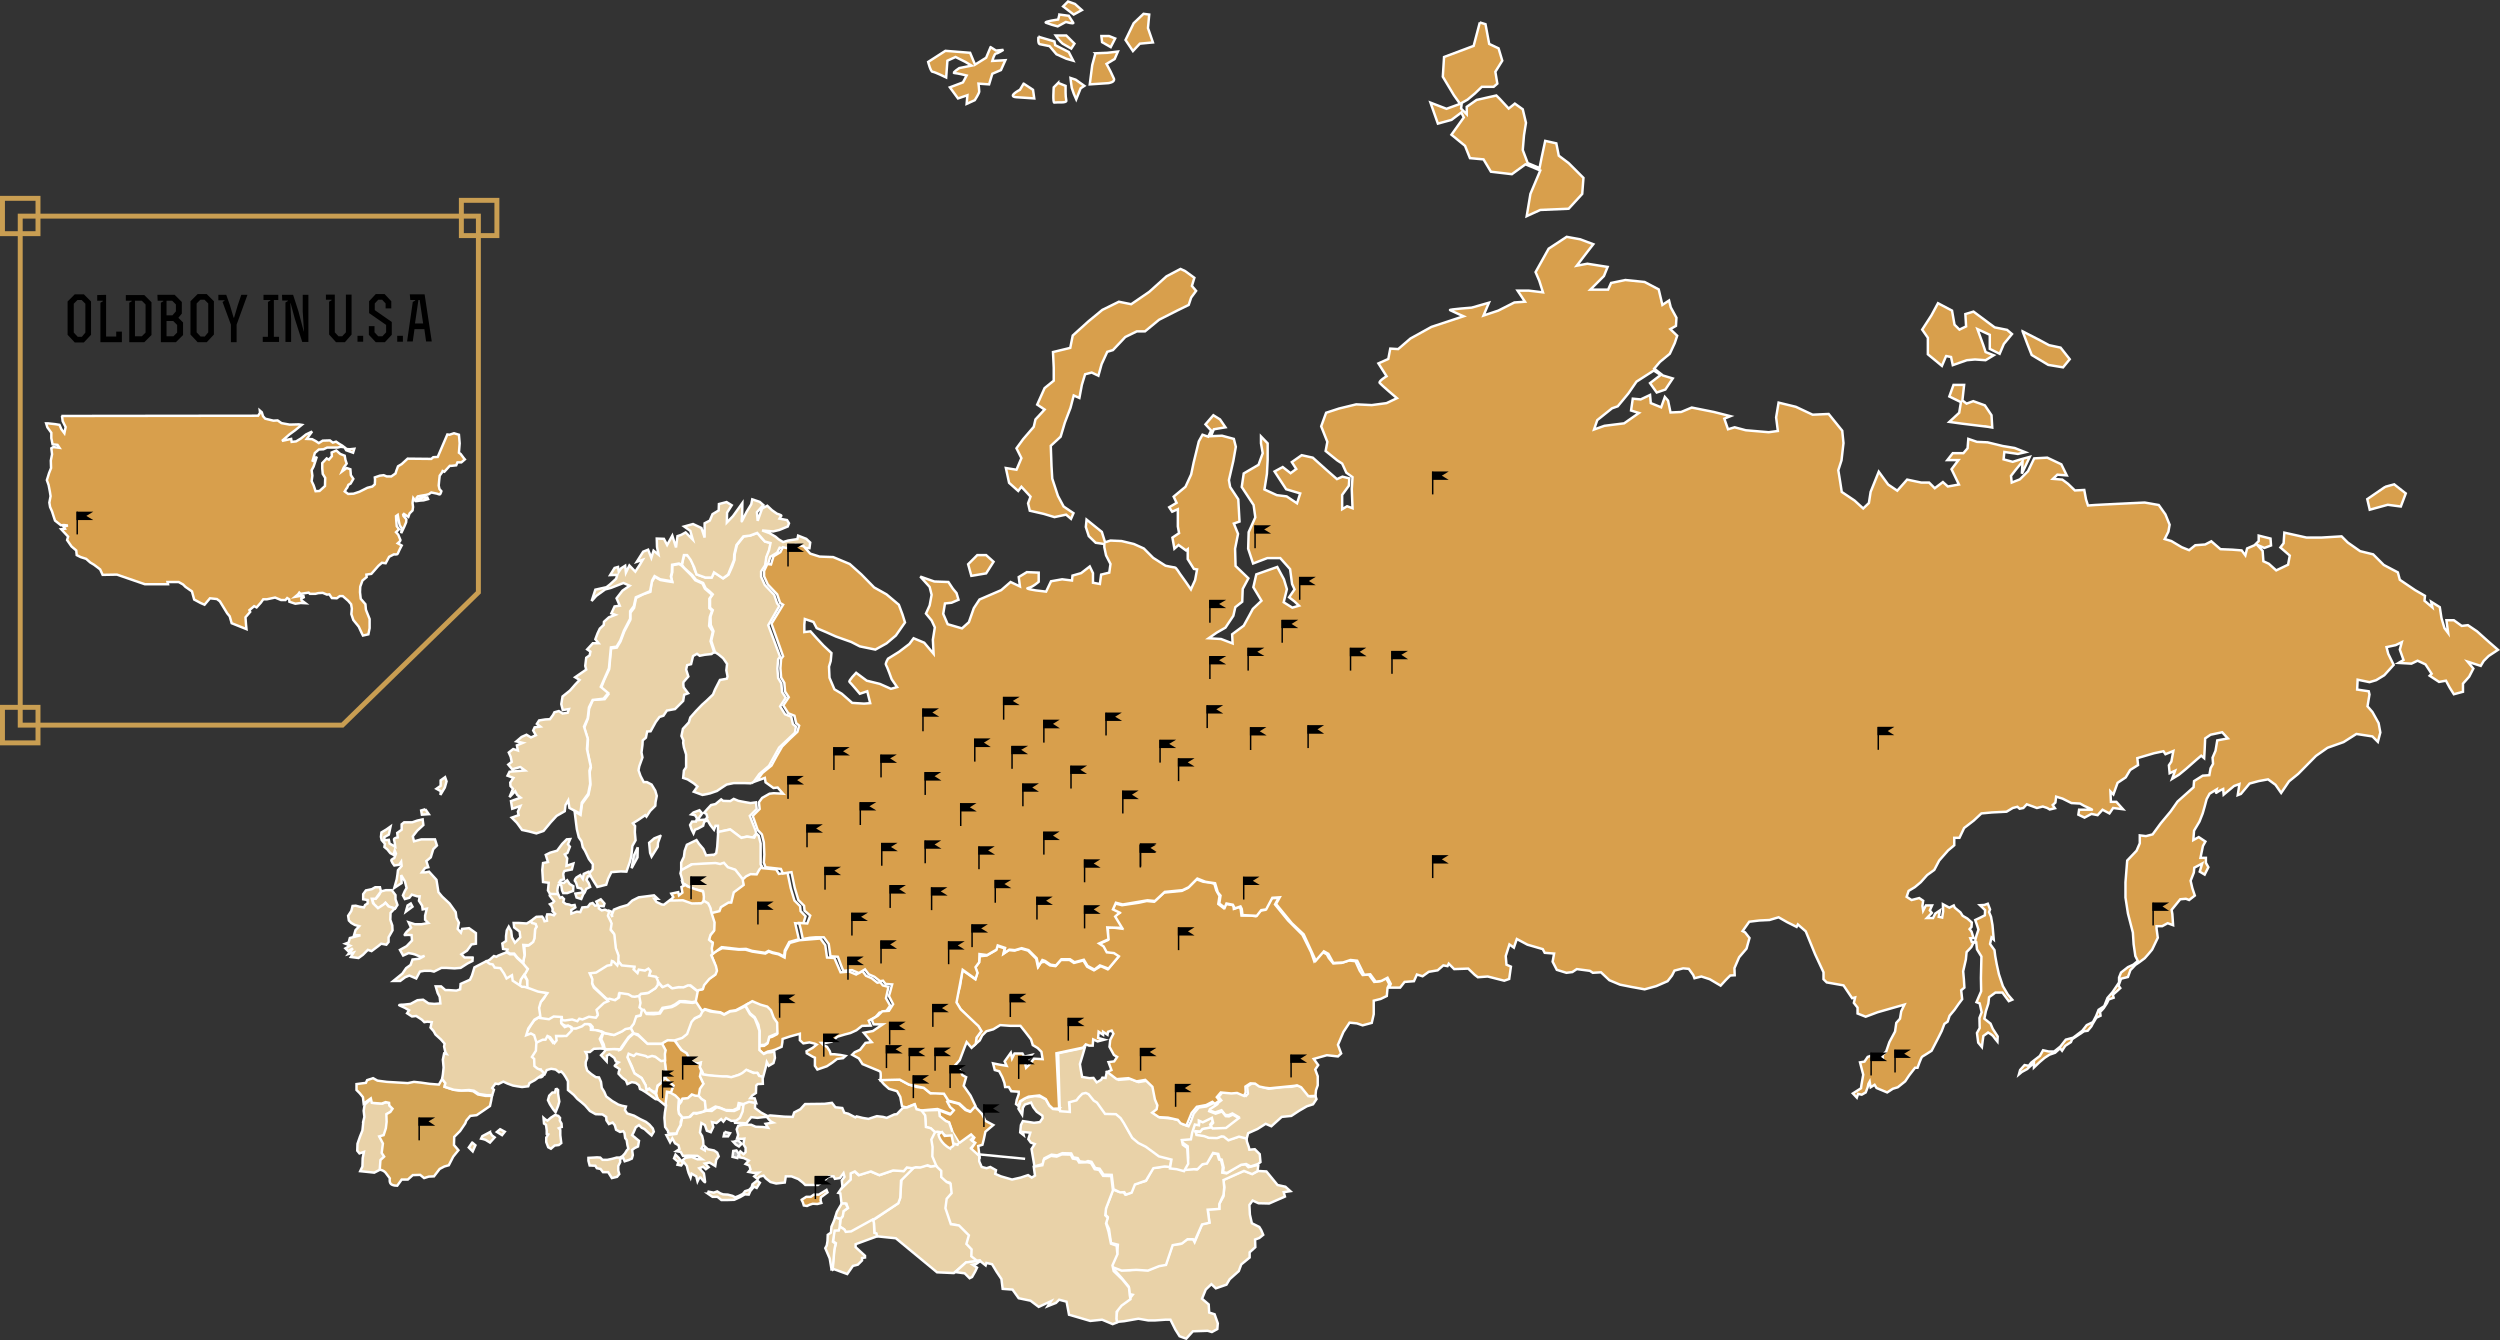<svg version="1.1" id="svg3667" xmlns="http://www.w3.org/2000/svg" x="0" y="0" viewBox="0 0 1013.3 543.2" xml:space="preserve"><rect x="0" y="0" width="1013.3" height="543.2" fill="#333333" stroke="none"/><style>.st0,.st1,.st2{fill:#e9d2a8;stroke:#fff}.st1,.st2{fill:#d89f4c}.st2{fill:#b9b9b9}.st4{fill:none;stroke:#c99e52;stroke-width:2}</style><path id="path3791" class="st0" d="M480.8 542.6l-2.7-1-1.7-2.7-2-4h-2l-4.3.3h-2.7l-4-.7-5.7 1-3 .3-.3-1.7.7-4.3 2.7-1.7 2.3-2 1-1.3-1.3-.3-.3-3-2.7-3.3-5-5.7 4.7 2.3h3.3l2.7-.3 4.7.3 5-2 2.3-.3 2.7-8 3.3-.3 2.7-2h2.3l.7 1.3 3-7.3 3-.7-.7-5.3 4.7-.3v-2l1.7-3 .3-3.7-.3-3 3.7-1.7 4.7-2 3.3 1.3 2.2-1.2 3.5.2 4.5 5.5 3.2.7 2 1.8-2.7.4.5 1.8-6.4 2.8-4.3-.1-2.4-1.1-1.3 1.8.2 3.9.8 3.5 3 1.5.8 1.3.8 1.9-1.6 1.3-1.7.6.1 3.1-2.3 2.1v2.1l-3.4 2.8-1 2.7-3.7 3.3-1.3 2.2-4.3 1.5-1.8-1.7-2.3 2.2-1.5 3.7 2.7 2.3.2 3.3 2.2.7 1.3 3.7-.2 2.3-2.2 1.2-1.7-.5-6 .2-2.7 3z"/><path id="path3793" class="st0" d="M450.7 513.5l-.2-2 2.3-3.3.3-3.7-2.8-.7-.8-5.7-1.2-2.5.7-2.3-1-1 .3-2.8 1.3-3.2 1.5-4.2 2 .8 2.3.3.7 1 2.3-.8 1.3-3.3 4.8-1.5 1.7-3.2 1-2 2.2-.2 2.3-.5 2.2.2 2.7.3 3 .8 4.3-.2 1.2.2 2-2 2-.5 2.5-4 1.8.2.7 2.3.8.2.7 2.8-.2 2.3 1.7.3 3.5-2.2 2.2-1.2 2-.3 1.2 1.2 3.2-.8.8.2-.3 2.2-2.2 1.2-3.3-1.3-8.3 3.7.3 3-.3 3-1.7 3.7v2l-4.7.3.7 5.3-3 .7-2.8 6.3-.8-.3h-2.3l-2.2 1.7-3.8.7-2.7 8-2.8.5-4.5 1.8-4.7-.3-6 .3-3.9-1.5z"/><path id="path3795" class="st0" d="M479.7 474.1l1.7-3 .2-2-.2-4.5-1.7-1.2-.7-.7-.2-1.2 3.7-.3.5-2.7 1.5-3.3 1.5.5.2-1.7 1.2.3 3.7-1.8.5 2-1 1.2 1.2 1.2-2 .3-2.3.5-.8 1-2-.2.3 1.5h1.7l1.7.3 1.5.8h3.7l2-.7.8.2 1.5 1.3 3-.8 1.5-.7 2.8.8.2 1.5.8 2.3.2 1 2.2-.2 2 2 .3 3.2-1 .8-3 1-1.8-1-2 .3-5.7 3.3-1.7-.3.3-1.8-.8-3.3-.8-.2-.6-2.1-2.1-.4-2.5 4.3-1.8.3-2 2h-1.6l-3.2.3-.9-.1z"/><path id="path3797" class="st0" d="M492 457l4.2-.1 2.1-1.3 2.3-1.6 1.3-1.3-2.4-1.4-1.6.7-1.3-.1-1.5-1.9-2.6.9-2.6-1 .3-.8 2.4-1.1 1.6-1.4.8-.6-1.1-1.4 1.6-1.9 2.9.1h3.4l3.2 1.4.8-.9-.3-2.9 2-1.3 1.9.1 1.7 1.2 3.1.9 3.2-.4 2.5-.3 3.6-.1 2.4-.5 2 .4 1.7 2.2 1.5 1.8 2.1-.1.4 1.2-1.4 2.1-2.5.8-3.1 1.8-3.2 2.1-3.9.4-4.2 3.8-2.3-1-3.3 2.1-3.8 1.7-.6 2.2-3.1-.8-4.3 1.5-1.9-1.5-.9-.1-1.8.7-3.3-.1-1.9-.7-3-.5-.6-1.3 1.9.1 1-1.2 3.9-.7.7.1z"/><path id="path3799" class="st0" d="M419.3 472.8l-.9-5.3-.3-1.8 1.3-2-1.6-.6-1-1.4.8-2.6-3-.3.3 1.3-1.4-1.1.3-3 .8-1.6 2 .3 2.5.4 2.4-.3 1.1-1.6-.1-1-2.3-1.6-1.4-1.8-.9-1.9-2.5.8-.8 1.3-.3 2.8-1.5-2.4.8-2.9 2.1-1.5 3.6-.8 2.5.3 2.1 1.1 1.4 2.5 1.5 1.4 2.9.3 2.5.1 1.4.1-.3-3.9 3-.8 1-1.3.8-.5.6-.9 1.8-.1 1.8 1.6.8 1.3 1.4.5 1.4 2 1.1 1.9 1 1.1 4.4.1 1.9 1.6 1.3 2 .6 1.5 1.6 2.9 1.1 1.6 2.5 2.1 3 1.5 2.8 2.1 2.5 1.8 2.4.8 2.8.5-.6 3.6-2.2-.2-3.3.5-1.3.2-3 5-4.5 1.6-1.3 3.3-2.3.8-.7-1-1.7.1-2.7-1.3-.7-5.8-3.3-.1-1.6-2.4-1.8-.3-1.5-2.5-1.4-.3-1.1.4-2.3-.3-.8-1.3-1.8-.3-.8-1.6-3.6-.1-2.1.9-2.3-.3-2.9 1.5-.6 2.3-3.4 1z"/><path id="path3801" class="st0" d="M429.5 448.9l-.6-22 10.8-2.3-.9 3.1-1.1 3.6.3 1.9.6 3.3 3 .5 1.6-.1 1.3 1.8 1.8-1 .5-.9 1.3.1.5-2.4 1 .3 3.8 2.9 4.8-.4 3.3 1.3 3.5-.6 2.9 2.8 1 5.1 1 2.4-.3 1.6-1.8 1.4 2.3 1.6 5.1.5 3 .8 1.1 1.4 2.4.9 1-2 1.1-3.1 2.1-2.5 3-.4 3.3-1.6 1 .8-2.8 1.9-.3.8 2.6 1 2.6-.9 1.5 1.9 1.3.1 1.6-.7 2.4 1.4-5.2 4-5.4.2-.8-1.1 1-1.2-.5-2-3.7 1.8-1.6-.7v1.9l-1.6-.3-1.1 3.3-.5 2.7-3.7.3.4 1.9 1.8 1.3.4 6.4-1.7 3-3-.8-2.7-.3.6-3.6-5.1-1.3-5.3-3.9-3-1.5-2.5-2.1-3.4-6-1.3-2-1.9-1.6-4.4-.1-3.3-4.6-1.3-.8-2.1-2.6-1.1-.5-1.4.3-1.4 1.4-1 1.3-3 .8.3 3.9-3.9-.3-.2-1.5z"/><path id="path3803" class="st1" d="M429.3 449.3l-2.5.1-1.5-1.4-1.4-2.5-2.6-1.5-2.7.3-1.7.2-1.7.8-1.8 1.1-.6 1.9-1-.8.3-1.7.8-2.3v-1l-3-.2-1-1.7h-1.5l-.3-1.7-.8-2.2-1.3-2.5-1.8-.5-.7-2.7 2.5.5 3 .5-.8-1.8 2.5-3.5.5 2.3 1-2h3.2l.7 1.3 3-.7-1.5 1.8-1 2.2.3 1.2 1.5-1.5 1.7-2.2 3.5.2-.5-3-1.5-1.5-2-1.2-.7-2.3-2.3-3-2-2.5h-4l-4.2-.3-2.8 1.7-2.8.8-1.7 1.7-1 2-1.7 1.5.3-2.5 2-2.7-1.2-2-3.2-2.7-1-1.2-3-3-1.7-2.8.3-2.3 1.2-4.3 1-6.5 5.2 3.7.8-2.5-.8-2.3 1.5-2 .3-2.5 2.8-.3 3.8-2.2.5-1.7 3 1-.5 2.2 2.2-1.5 2.3.2 2.7-.8 2.8.8 3.3 3.3.7 3.3 1.2-1.8 1.5-.3 2.2 1.5 2.2.3 2.2-2.5h3.5l1.8 1.2 3.8-1 1.5 2.5 2.8 1.5 2.8-1.7 2.8 1.3 4.2-5-2-1.3-3.8-.7-.3-2-1.8-1.2 3.8-1.7v-4l-.5-.8 2-.3 4 .5-2.2-3.5-1.2-1.5 2.3-1.2-2.7-1.3 1.2-2.7 2.8.7 6.8-1 3.2-.7 3 .3 4-3.7 7.2-.7 2.5-1.2 3.5-3.5 2.7 1 2.7.3 1.8.5.8 2.7 1.3 2.3-.5 3.2 2.2 1.7.7-1.7 3.2.5.2 1.5 2.3-.8.5 1 .3 2.5h4l1.8.3 1.8-2.3 2-.3 2.5-4.7 3-.2-1.5 2.7 5.3 6.5 5.8 5.8 3.5 7 1.3 3.7 3.3-3.8 1.8 1 .8 1.5 1.8 2.2 3.3-.2 3-1 2.7.3 1.7 3.8 1.2 1.8 2.5-.2 2.2 3 2.3-.3 2.5-1.3 1.3 2.5-.7 1.5-.3 3.3-2.5 1.2-2.8.7v5.5l-.8 3.5-3.7 1-2.3-.8-3-.3-2.5 3.8-2.2 5.2 1.3 3.5-1.3 1.2-4.5-.5-5.3 1.5 1.8 2.5-1.2 1.8 1 2.7v3.7l-.7 2-.2 2.3-2.9.1-2.9-3.6-1.7-.8-1 .2-10 1-1.8-.2-2.5-.5-1.7-1.2-1.9-.1-2 1.3.1 2.4-.7 1.4-2.8-1.2-2.3.2-4.3-.4-1.6 1.9 1.1 1.4-1.9 1.3-1-.8-2.5 1.3-3.8.7-2.1 2.5-2.1 5.1-2.4-.9-1.1-1.4-4-.9-3.7-.2-2.7-1.8 1.8-1.4.3-1.6-1-2.4-1-5.1-2.9-2.8-3.5.6-3.3-1.3-4.8.4-3.8-2.9 1.7-.8-1.2-3.2 2.3-.3 1.2-1.8-1.3-.8-1.8-3.3.3-2.8 1.3-2.5-.7-1.3-1.5.5-.2 1.2-1.8-1.2v1.2l-1.8-1.2-.2 2.5 2.5.7-2.7.7-1.8-.8-.2 2.5h-1.5l-1.3-.5-1.1 1.3-10.8 2.3 1.1 22.4z"/><path id="path3805" class="st0" d="M452.8 536l-1.8.7-4.3-1.8-4.8.5-6.8-2-1.8-.5-1-5.3-3-.8-1.3 1.3-3.3 1.3 1.3-2-5 2.3-3.3-2.5-4.8-1-2.5-3.5-4-.3-.5-4-2-3-1.8-3-2.3-.5-.3 1-2.5-2-1.5.3-2.5-2v-3.3l-2-1.8 1-3.5-4-4-3.3-.5-2.2-6.5.5-3.8 2-2.3v-4.1l-2-.5-2.2-2v-2.5l-2.3-3-1.3-3.8v-3l-.5-3 1.5-3 2.5.3 2.5 1.5 1.3 1.3 1.5 1.8 2 .3 1.8-1.8 2-1.8 1.3-1 1.8 1.5-1.3 1.3 1.8 1.3-1.8 2 1.8 1.3 1.5 1.8v2.3l1 2.3 2 .5 1.5-.5 2.3 1.3-.3 1.5 2.3 1 4.5 1.3 3.5-.8 3-1 1.5 1 1.3-.8-.5-3.6 3.5-.6.6-2.3 2.9-1.5 2.3.3 2.1-.9 3.6.1.8 1.6 1.8.3.8 1.3 3.4-.1 1.4.3 1.5 2.5 1.8.3 1.6 2.4 3.3.1.7 5.8-2.8 7.3-.3 2.8 1 1-.7 2.3 1 3.3 1 4.9 2.3.8.3 3.5-2 4.5.5 2.3 3.5 3.4 2.7 3.3.3 3 .3 1.7-3.6 2.6-2 2.5-.1 2.9.3 1.4z"/><path id="path3807_3_" class="st1" d="M388.8 463.3l-2.8-4.5-.7-2-.7-1.8-1.3-.5-2.5-2-.3-2.5 4.5 1.7 1.3-1.5-1.5-1.3-1.2-2.2 1.2-.3 3.8 1 2.7 2.5 1.8.7 2-2.2 3 3.2 1.3 2.7 3.2 1.7-3.2 2.7-.7 3.3-.5 2-1.7.5.5 4.1-3.3-3 1.6-2.4-1.2-.8.8-1.3-1.3-1.3-4.8 3.5"/><path id="path3809_1_" class="st0" d="M388.4 463.3l-.3.7-1.6-.5-1.5-1.8-2.1-1.6-1.7-1.2-1.3-.2-1.1.2-1.7-1.6-2-.5v-2.7l-.3-2-1.5-2 7.3-.2.3 2.5 2.5 2 1.3.5 1.3 3.8"/><path id="path3811" class="st1" d="M373.3 450.1l-2-.5-.7-2-3.2 1.3-1.8-.5-.7-3.8-1.3-2.3-3.3-1-2-1.8-1.5-1.7 3.7-.2h4.2l3.7 2 3.3 1 2.7.3 2.7 2.2 2.2-.2 3.3.3 1.8 2.8-.5.5 1.2 2.2 1.5 1.3-1.3 1.5-4-1.5-1.3-.5-6.7.6z"/><path id="path3813" class="st0" d="M379.3 472.5l-2.2.3-1.7-.5-2.8.8h-2.2l-3 2.7-2 2.2-.3 4-.3 3.5-.8 2.2-10.3 7 .5 1.2.2 4.2.8.2.2.8 7.7.8 16.7 13.8 6.8.3 5-4.3 4.6-.5-2.5-2 .1-2.8-2.1-2.2 1-3.5-4-4-3.3-.5-2.2-6.5.5-3.8 2-2.3-.4-3.8-1.6-.7-2.2-2v-2.5l-2.2-2.1z"/><path id="path3815" class="st0" d="M367.5 473.1l-1.3 1.5-4-.3-5.7 2-3.7-1.5-4.8 1.5-1.7-1.5-1.7.8v2.5l-3.3 3.2-1.5 2.2.8.2.5 4.2h2l.5 1.8-1.8 1.3-.3 2-.8 1-.3 3.2 1.8 1.2.7 1.3 2.2-.2 3-1.3 16-10.5.8-2.2.3-7 4.8-4.8-1.3-.5-1.2-.1z"/><path id="path3817" class="st0" d="M387.2 515.6l3.8.5 2 2 1-.5 1.3-2.3.7-1.5-1.8-1.2 1.5-.3 1.9-1.4-6.1.8-4.3 3.9z"/><path id="path3819" class="st0" d="M340.7 494l-2.2-.5.7-2.3 1-1.7 1-1.7h1.5l1 1.8-1.8 1.3-.3 2-.9 1.1z"/><path id="path3821" class="st0" d="M340.3 497.1l-.5 1.5-1.7-.2-.2 2.2-.3 2.5 1.2.8-.7 2.8-.7 7.5 6 2.2 2.3-3.3 2-.5 1.7-1.7v-1l1.2-.2v-.7l-3.8-3.5v-1.2l8.7-3.2-.3-1.2-.8-.2-.2-4.2-.5-1.2-8.7 4.8-2.2.2-.6-1-1.9-1.2z"/><path id="path3837" class="st0" d="M337.1 514.9l-.8-4.8-1.8-4.2.6-1.1.3-1.8.1-2.5 1.3-.9.2-2.4.8-1.8.8-2 2 .8-.3 3.3-.3 1.2-1.7.1-.7 4.5 1.1.8-.5 2.4-.7 8.2-.4.2z"/><path id="path3839" class="st0" d="M366 449l-2.5 2.6-1 .1-3.1 1.4-1.5-.4-2.5-.3-3.4 1.1-2.4-.4-2.4-.6-.5.4-2.9-1.5-1.6-.4-.8-1.9-2.8-.3-1.4-1.8-3 .4-7.9.1-1.9 2.1-2.5 1.3-.6 1.8-3.4-.1-5.8-.5-.9.3-2.8-1.5-2.4-1.8.1-2.3-3.8-.5-1.9 1.3-.3 2.5-1.1 2.6-1.5 1.1.4 1.3 3.1.1 1.5.1 2-2.5 2.5.3 2.4-.3 1.4-.1.8 1 .9.9.8.4-3 .5 1 1.6-2.1-.3-2.9-.1-1.8-.8h-3.3l-2 .4-.6 1.4.6 2.3-.5 1.5 2.1.1.9-.1-.4 2.3.9 1.4v1.8l-.8.8-1.3-1.1-.6 1.1.4 1.3 1.6.3 2 1-1.3 1.4 1.5.6.5 1.6-.8 1 2.1.4 2-.1-1.8 1.5 1.4 1.1.6-.9 1.8-.5.9 1.1 1.9 1.5 2.3.6 3.5-.4.4-2.5h2.3l2.8 1.1 1.9 1.5.9.9h5.1l2.1-1.4 2.3-2.1h2l.5 1 2-.3 1.5-2 .4 1.5-1.1 1.5.3 2.8 3.3-3.2v-2.5l1.7-.8 1.7 1.5 4.8-1.5 3.4 1.5 5.6-1.9 4.3.3 1.3-1.5 2.1.3 1.5-.4 1.9.1 2.9-.9 1.3.5 2.2-.3-1.6-3.8.1-3.8-.5-3 1.5-3-1.7-1.6-2-.5-.3-4.7-1.5-2-2-.5-.7-2-3.2 1.3-1.6.1z"/><path id="path3841" class="st1" d="M324.9 486.3l1.9-1.2h1.8l1.3-.9h2l3.1-1.9.4 1-2.7 2-.1 1.3.3 1-1.6.4-1.9-.1-1.2.4-1.1.5-1.3-.2-.4-1.3-.5-1z"/><path id="path3881" class="st1" d="M324 381.1l-3.9 1.1-1.8 3.4-.3 2.5-2.5-1.3-2.3-.5-1.6-.6-1.4.8-5.3-.8-2.8-.8h-2.9l-6.4-.6-3.3 1.6-1.3.9 1.3 3.4.8 2.9-.6 2-2.9 1.9-1.8 2.4-.5 1.6-2 .4-.8 4.8 2.5 3.8 1.5-1 3.3.9 3 .4 1.5.8 2.4-1.3 2.3-.3 3-1.6 2-1.1 1.6-.6 2.9 1.4 3.1.8 1.5 1.5 1.1 3 1.4 2 .1 4.3-1.9 1-1.4.4-.6 2.4-1.3.9-2.1.1v1.5l1.8 1.6 1.8-.9 1.5-.3 1.6-.5 2.5-1.1.3-1.8.1-1.4 3-1 2.9-.8 1.1-.3v2.6l1.4 1.3 2.5-.4 2.1.5.8.4-1.6 1.3-2.5 1.4.1.8 2.4 1.4.9.4v3.3l1 1.5 3.8-1.3 2.4-1.6 1.8-1.4 2.4-.3 1-.9-2-.4-2.5-.3h-1.5l-.4-1.3-1.1-1.7-1.3-.6-1-1h1.9l2.3-.5 2.3-2 3-.9 2.3-.6 2.4-1.1 2.3-1.8 3.5-.1-.8-2 2.8-1.5 1.6-1.8h2.3l2-2.8-1.7-3 1-4.6-2.3-.6-1-1.3-1.2.2-2.3-1.8-2.3-1-1.5-2-2.5 1.5-2.8-1.2-3.5.3-2.5-5.8-3-.2-.7-5-2-2.7-8.5.7z"/><path id="path3883" class="st0" d="M302.1 407.5l.6 1.1 1.3 2.1 1.9 1.6 1.5 3 .5 2.8-.1 4.9v.6l2.1-.1 1.3-.9.6-2.4 3.3-1.4-.1-4.3-1.4-2-1.1-3-1.5-1.5-2.8-.8-3.3-1.4-2.8 1.7z"/><path id="path3885" class="st0" d="M284.1 410.3l-.5 1.6-2.4 1.1-1.1 1.1-.8 1.9-1 3-2 1.6-3 .6 1.5 2.6 1.9 2.3 1.5.8.5 1.5 1.8 2.3 2 .5 1.5-.4-.4 1.8 1 1.6.5 1.4 5.8.8h3.8l1.9.3 4.5-1.6 1.6-1.3 2.5.9.8.3h1.1l.8 1.3 1.4.3 1.1-4.1.4-2 .8 1.5 1.9-1.1.6-2.1-.3-2.6-1.3.3-1.6.1-1.3.6-1.8-1.6v-7.8l-.8-2.3-1.1-2.8-1.9-1.6-1.9-3.3-3.9 1.9-2.3.3-2.4 1.3-1.5-.8-4.1-.5-2.1-.8-1.7 1.1z"/><path id="path3887" class="st0" d="M301.3 447.5l-1.9-.4-.4 2-1.9.9-3.1-.1-2.4-1-1.6-.4-2.5 1.4h-1.6l-.3-3.5-2-1.3-.5-1 .5-3.8 1.4-1.1-1.4-3 .4-2.6 1 1.9 2.8.4 5.1.4h1.6l1.9.3 3-.9 1.5-.8 1.6-1.3 2.9 1.3 1.5-.1.8 1.3 1.4.3.1 2.9-2.1.1-.6.6-.1 3-1.5 1-.8 1.1 1.8.1.6 1.9-2.9-.5-2.3.9z"/><g id="g7374"><path id="path3889" class="st0" d="M285 450.6l-2.8.8-1.1-.3-1.3 1.5-3.3.4-.6 3-1.5 2.3-.3 1.3-4 .5 1.5 2.9.9-1.6 1.1 2 1.4.8.4 1.5-1.3.9 1.8.3.9 1.6 2.1-.1 3.8.1 1.9 1.4h-1.9l-2.4-1-2.5.4-1.6 1.4-1.1-1.4-1.3-1.3-.6 1.5 1.3 1.1h.6l-.5 1.5 1.5.3.6-.8.3-.8 1.4 1.8.3 1.4.4 1.4.8 1.9.4-1.6 1.9 1.1.5 2s.9-2 1.3-1.5 1.8 2.3 1.8 1.8-.5-3.5-.5-3.5l-1.9-2.1 1.6-.6 1.1 1 1.1-.8-1.5-1.5 1.9-.4 2.3 1.4.4-2.5 1-1.4-.6-1.5-1.3-.9-2.5-.5-1.1-1-.1 1.5-1.4-.8.8-1.4-.1-1.8-.4-1.8-.9-1.5.6-3.8 1.4.8.8 2.3 1.6.6 1-2.1-.5-2 1.8.4 1.9-1.6.9 1 1.1-1.4 2.1 1.1 2-.1 1.5-1.1 1.1-2.6.3-2.5-1.4-.6-.4 2-1.9.9-3.1-.1-2.4-1-1.6-.4-2 1.5-2.1-.1-1.4.4z"/><path id="path3891" class="st0" d="M286.9 483.8l1.9 1.3h2l1.6 1.3h2.3l2.9-.1 2.4-1.1 1.9-1.1 1.6.1.6-1.4 1.5-1.8 1.1.5 1.3-2.1-1.1-.9-1.9 1.5-.4 1.3-1 1-1.6.5-.9 1.1-1.8.9-1.3.5-1.1-.6-1.9-.5-1.9-.1-1.1-.4-1.3-.8-1.4.5-2.1-.4-.3.8z"/></g><path id="path3893" class="st2" d="M297.2 462.8l1 1.1 1.3.8 1.1-1.1-1.4-1.4-2 .6z"/><path id="path3895" class="st2" d="M297.2 466.5l-.3 2.4 2 .5.6-1.6-1-1.5-1.3.2z"/><path id="path3897" class="st2" d="M293.7 458.8l-.4 1.8h1.8l.8-1.3-2.2-.5z"/><path id="path3899" class="st0" d="M276.6 453l-1.8-2.2.3-3 1-1.2.5-1.5 2.2-.2 2-1.5 1.5.7h.9l1.1 1.3 1.4.9.3 3.5-1 .8-2.3.5h-1.6l-1.8 1.7-2.7.2z"/><path id="path3901" class="st0" d="M270.8 459.5v-1l-1.2-1.7-.3-3.7.2-2.2.2-1.2.3-1.7-.3-.5.5-4.7h2.5l1.3 1.2 1.3 1.2-.2 2.5-.2 2 .3 1.7 1.3 1.5-.6 1.8v1.2l-1.1 2-.6 1.5-3.4.1z"/><path id="path3903" class="st1" d="M269.7 448.1l-1.3-1.1-2-1.6-.5-2.6.5-2.5 1.8-1.6 1-1.6.5-.5 1.3 1.1 2.3 2.1-1.1 3-1.9-.3-.6 5.6z"/><path id="path3905" class="st1" d="M270.3 435.9l-.6-3-.4-3.3-.1-2.6.3-1.5-1.4-2.6 2.4-1.4 2.8.1 2.9 4 2.1 1.3 1.1 2.1 1.1 1.6 2 .5 1.5-.4-.4 1.8.6 1.5-.5 2.3 1.4 3-1.4 2-.5 2.9-1.4-.1-1.4-.5-1.6 1.5-2.2.2-1.5 2.4.1-2.2-1.5-1.5-1.8-1 1.1-3-2.3-2.1-1.3-1.1.9-.9z"/><path id="path3907" class="st0" d="M263 441.3l-1.4.5v-2l-1.6-2.9-2.9-1.9-1-2.8-1.1-2.3-.8-1.6.5-1.4 2.1.9 1-.9 3.3.6 1.3.8 1.8-.5 1.6.4 2 1.6 1.6-.3.4 3.6.6 2.6-1.1 1.1-1.3 2.1-1.5 1.1-.5 2.5-1.3-.1-1.7-1.1z"/><path id="path3909" class="st0" d="M251.6 425.4l-3.1-.3-2.9.3-1 1.3-1 1 2.3 2.5.1-2.3 1-.6 2 1.5.6 1.4 1.1.4s-1.9 1.4-1.5 1.5c.7.4 1.4.8 2 1.3l-.4 1-.1.8 1.5 1.6 1.5 1.1.6 1.5 1.8-.8 1.6.3 1.3 1 .4 1.5.9.4 1.3.8 1.3.9 1.4 1 1.4 1 1 .1-1-2.3-.8-.5-1.8-1.4-1 .6-.4-2.1-1.6-2.9-2.9-1.9-2.9-6.6.5-1.4 2.1.9 1-.9 3.8.9.8.5 1.8-.5 1.3.3 2.4 1.8 1.6-.3-.1-2.6.3-1.5-1.4-2.6h-5.8l-3.9-3.4-1.8-.8-1.9 1.6-1 1.3-1.9 2.9-.5.7z"/><path id="path3911" class="st0" d="M261 409.1l-1.1.3-.5 2.3-1.8.4-1 3-1 1.6 1.1 2.1 1.8.4 3.9 3.8h5.8l2.4-1.4 2.8.1 3.1-1 2-1.6 1.8-4.9 1.3-1.5 2.3-1.1.8-1.6-2.5-3.8-1.5.3-5-.4-1.8 1.3-1.6.8-3.5.6-1.3 2-2.5.3-2.9-.1-1.1-1.9z"/><path id="path3913" class="st0" d="M245.1 425.1l-.4-1.8-1-2.1.8-2.5 2.1.4 2.1.4 2.9-1.3 1.6-1.1 2.4-.5 1.1 2.1-1.9 1.6-2.9 4.1-.4.9-2.5-.1-2.9.1-1-.2z"/><path id="path3915" class="st0" d="M259.8 409.4l-1-.9.4-1.8-.3-1.4-.3-1.4 1-1 3-.4 2.9-1.9.9-1.3.1-1.5 1.8 2.1 2.1-.9 1.8 1.4 1.9-.3h1.4l2.3-.4 1.4-.6 1.8 1.3 1.8 1.4-.8 4.1-1.5.3-2.8-.4h-2.3l-1.8 1.3-1.6.8-3.5.6-1.3 2-5.4.1-.8-1.3-1.2.1z"/><path id="path3917" class="st1" d="M288.7 386.8l-.4-1.8.5-3-1.6-.9.6-2 1.5-1.8.1-3.3-1.3-4.1 3.3-.8.6-1.6 3.1-1.9h1.1l1-4.1 4-3-.4-2.4 1.4-1.3 1.8-.9 2.5.1 1.1-2 1-1 .6.9 5.4.5 1.1 1.8 3.5-.5 1.3 6.3 1.5 5 2.3 2.3.2 2 2 2.1-.9 3-3.3-.2 1.5 6.5-3.9 1.1-1.8 3.4-.3 2.5-2.1-1.1-2.6-.6-1.6-.6-1.4.8-5.3-.8-2.4-.8-2.8.1-7.1-.8-3.8 2.9z"/><path id="path3919" class="st0" d="M306.5 337.9l-1.4 1.6-2.4-.4-2.3.5-4.5-3.4-4 .9-.9.1v-2.5h-1l-.6 1.6-1.5-1.9-1.1-1.9-1.4.6-.4 1.6-2 1.1-1.3.5-.6 1.5-.8-1.6-.6-1.8.8-1.4h1.6l.4-1.3-.8-1.3-1.5-.3.9-.8 2.4-.9 1.1 1.3-1.3 1.8-.1.9 1.3-.1 1.3-.1.9-.9-.4-1.4-.9-.5 1.4-1.6 1.4-1.5 1.8-.4 2.3-1.9.8.6 2.9.1 1.4-.9 1.9.8 2.6.5 2.3.4 2.2-.3.3 2.7-2.8 2.8 2.3 5.8.3 1.4z"/><path id="path3921" class="st0" d="M289.5 346.4l-3.3.3-1.1-2.6-1.8-2.1-1-1.5-3.9 1.9-.9 2.5-.3 2.4-1.1 2.3v3.3l4-2.5 9.9-.4 1.9.4 1.5-.5 1.6 1.8 3 1 3 3.8 1.4-1.3 1.8-.9 2.5.1 1.1-2 1-1-.5-1.1v-8.4l-.8-3.2-.9-.8-.9 1.6-2.9-.4-2.3.5-4.5-3.4-4.9 1-.4 6-.4 2.6-.8.6z"/><path id="path3923" class="st0" d="M275.8 354l.6 2 .4 2.1 1.1.5 1.5 1 2.6 1 2.8.5.4 2.4-.1 1.6 1.9 1.4.9 1.8.4 1.8 3.3-.8.6-1.6 3.1-1.9h1.1l1-4.1 4-3-.4-2.4-3-3.8-3-1-1.6-1.8-1.5.5-1.9-.4-9.4.5-4.5 2.4-.3 1.3z"/><path id="path3925" class="st0" d="M265.8 396.3l-3.1-.6.9-1.8-.8-.9-1.4.8-2.5-.4-.5 1.4-1.6-1.5.3-1.1-3.1-.1-2-.4-.8-1.3-.9-.8.1-2.9-1-2.3-.5-4.9-.3-1.3-1.3-1.8.1-1.6.1-1.3-1.5-2.6v-.8l.8-1 1.5.6-.5 1.1.4.9-.2-.9.8-2.1 2.5-1 3.1-.9 1.9-1.8 2.6-1.3 3.9-.5 2.3-.3 1.5 1.4h-1.4l.9 1.3 2.1 1 .9.1 2.6-2h2.6l2.5-.1 3.6 1.3 3.8.1 1-.9 1.8 1 .9 1.8.4 1.8 1.3 4.1-.1 3.3-1.5 1.8-.6 2 1.5 1.3-.4 2.3.4 2.1-.6.6 1.9 4.4.4 1.9-.6 1.5-2.5 1.8-2.1 2.5-.5 1.6-2.4.6-2.6-2.1h-1.1l-1.8.8-1.9-.1-2.6.5-1.8-1.4-2.1.9-1.8-2.1-1-1.7z"/><path id="path3927" class="st0" d="M257 404.3l-1.1-.1-1.5-.9-3.5-.5-.3 1.8-2.1 1.1-2.8-1-5-4.8-1-1.8.1-1.8-1.1-2.4 2.6-.3 2.6-1.5 2.1-1.3 1.3-.1.4-1.8.9.1 1.4 1.6.4-1.3 1.1 1.4.5.6 5.1.5-.3 1.1 1.6 1.5.5-1.4 2.5.4 1.4-.8.8.9-.5 1.9 2.8.5.8 1.8-.1 1.5-.9 1.3-2.9 1.9-3 .4-1 1-1.8.5z"/><path id="path3929" class="st0" d="M244.6 405.9l-3 2.8.5 2.1-.6 1-3-.3-2.6 1.1-1.3-.3-.8 1-1.9-.8-2 .3-1.1.3h-1.4v1.6l.8.6 1.1.5.9-.1 1.4.6-.1.8h1.8l2-.6 1.6-.5 1.1-.9 1.3.1.9 1v1.3l1.8.1 2 .5 1.1.6 3.8.8 3.3-1.5 1.3-.9 2-.4 1.4-1.8 1-3 1.8-.4.5-2.3-1-.9.4-1.8-.5-2.8-1.8.3-1.1-.1-1.5-.9-3.5-.5-.3 1.8-1.6 1.1-2.3-.6-2.4 1.1z"/><g id="g7393"><path id="path3931" class="st0" d="M252.6 458.5l-1.3.3-1.6-.9-.5-1.8-.9-1.1-1.5.6-1-1.5-.1-1.4-1.5-1-2.8-.1-2.3-1.3-2-2.3-1.5-1.3-1.6-1.3-1.4-1.6-2.4-2v-3.5l-.8-1.5-.9-1.4-1-1.1-.9.3-1.4-1.1-1.8-.3-1.8.5-.9 1.8-1.4-.6-.1-1.4-1.8-.1-1.4-.8-.4-3.4-.8-1.1 1.5-2.1-.3-3.5 3.4-1.3h.9l1.3-1.9 1.4 1.8 1.1 1.5.9-1.1-.4-1.6h3.1l1.3-.1 2.1-2 .4-.9h2l2.4-.9 1.1-.9h1.6l.9 1v1.3l1.8.1 2 .5 1.1.6-1.3 2.5 1.1 2.5.3 1.4h-1.4l-2.4.1-1 .8-.6.5h-1.8l.6 1.1.1 1.4-.6 1.6v1.4l.6 2 1.6 1.4 1.9 1.3 1.3.1.8 1.8.3 2.4 1 1.6.8 1.9 2.5 1.9s2 1.1 2.4 1.4c1 .4 2 .6 3.1.8l-.4 1.4.9 1.4 2.8.9 2.5 1.4 2.3 1.1 1.4 1.1 1.4 1.6.4 1.3-.9 1.5-1.5-1.3-1.4-1.3-1.1-.5-1.1-1.1-1.3.9-.9 2.1-.6 1.1 1.8 1.5 1 .8-.4 2.3-1.3.6-1.1.8.3 2.1-.4 1.4-1.3.6-1.6.5-.6-1.4-1.3.4.1 1.3-.8 1.6v1.8l.4 1.5-.9 1.1-2.1.5-1.5-2.4h-2.1l-1-1.3-1.5-.3-.6-1-2.3-.1-.5-1.9v-1.2l2-.1 1.5-.1 1.3.1.9.9h2l1.9-.4 1.8-.5h1.3l1.1-.6 1-1.1.8-1.3.6-.6-.4-1.5-.3-2-.6-.8-.3-2.1-.5-.7z"/><path id="path3933" class="st0" d="M225 451.9l-1.7 1.1-1.4 1.2-.8-.4-.8-.7.2 2.3.8.5.3 2.2v1.5l.6.2-.8 1.3v1.8l.8 2.1 1.1.6 1.5-1.3 1.7-.2 1-.8-.4-3.2V458l-.6-.7 1.2-.5-.1-1.4-.7-1.2.1-1.1-.7-.8-1.3-.4z"/></g><path id="path3935" class="st0" d="M217.2 422.7l-.6-.9-.3-2-1.3-.7-1.9.7-.4.6.9-2.3 1.7-2.8 1.2-1.7 1.8-1.2.8-.3 2.5.4 1 .2 1.5-1.1h2.3l1.3.2-.1 1.1-.2.9.1 1 1.4 1.5 1.4-.5 1.1.5.4 1.3-2.2 2.3h-4.2l.2 1.8-.9 1.1-1.7-2.4-1.1-.5-.8 1.5H220l-2.8 1.3z"/><path id="path3937" class="st0" d="M218.4 411.6l-.2-2.8.7-2.4 1.6-1.8 1.1-2.1-3.9-.3-2.1-.8-1.6-.4-.5-.9.2-2.8-.7-1.4-.4-1 1.3-2.2-1.3-1.3-.6-1 .3-1.8.4-1.8-.1-2.1-.1-1.2 1.7-.3 1.3-1 1-1.7.3-2v-1.8l.6-1-.4-1.1-1.5-.4-.3-.9 1.1-.9 1.1-.8 2.3-.1.5.6.5 1.3 1-.2-.2-1.6.3-1h1.3l1.4.4.5-.6-1.1-1.1.1-.9-.5-1.2-.6-.7 1.1-.5.6-.7-.9-1.1-.9-1.2.2-.8 3.1.1.9 1.6.8-.3.8.8-.3 1.2 1 .8 1.3.2 1 .4 1.3-.2.3 1-1.7 1.1.1 1.4 2.2-.8 1.4.2.8-1.9 2.2-.2 1-1.3 1-.3 1 1.1 1.2-.2-.7-1.5 1.8-.9 1.5 1.7-.3 1.1-2-.1v1l1.2.8 1.3-.3 1.7.7-.5 1.8 1.1 2.2.4.9-.4 2.6 1.5 1.8.6 5.6 1.1 3-.1 2.7-.4 1.3-1.6-1.6-.6-.2-.3 1.6-1.6.3-4.5 2.8-2.6.3 1.1 2.4-.1 1.8.7 1.6 5.3 4.9.5.6-1.7.7-3 2.8.5 2.1-.8 1.1-2.8-.4-2.6 1.1-1.3-.3-.8 1-2.1-.7-2.9.4-1.2-.1-.1-1.3-3.3-.2-1.9 1.1-3.7-.5-.4-1z"/><path id="path3945" class="st0" d="M215.2 373.3l-1.7 1-3.2-.2h-2.1l.2 1.8 2.2 1.7.3 2.3-2.2 2.2-1.2-2.2-.3-2.5-1-1.8-.8 1.5-.3 2.3v2l-1.5 1 .3 2.2 1.8.3-.3.8 1.3.8h1.7l1.2 1.5 2.4 2.2.6-3-.5-4.2 2.2.1 1.8-1.3.5-1.4.3-3.8.6-1-.4-1.1-1.5-.4-.4-.8z"/><path id="path3947" class="st0" d="M204 386.5l-2 .8-.8.5-1-.3-1.7 1.5-1.3.7 1 1.5 1.2.2.8 1.3 2.3.2 2 2.7.5 1.5 2.2-1.3.3 1.7 1.7 1.3 1.5 1.5.5-3 1.2-1.8 1.5-2.7-1.9-2.3-2.4-2.2-1.2-1.5h-1.7l-1.3-.8-1.4.5z"/><path id="path3949" class="st0" d="M213.8 400.5l-1.5-.2-1.7-.2.5-3 1.2-1.8 1.3 1.9.2 3.3z"/><path id="path3951" class="st2" d="M220.3 435.3c0 .8-.6 1.4-1.4 1.4-.8 0-1.4-.6-1.4-1.4s.6-1.4 1.4-1.4c.8 0 1.4.6 1.4 1.4 0-.1 0-.1 0 0z"/><g id="g10961"><path id="path3953" class="st0" d="M191.6 388.1h-3.3l-1.3-1.3 2.3-1.5 1.8-2.5 1.8-.3v-4.3l-2.8-2-2.8.3-.5 1.5-1.3-1.5.5-2.5-1-2-.3-2.3-2.5-3.5-3-2.8-1.5-1.8-.8-5-3-3.3-1.5.3H171l1.3-1.8 1.3-.3-.8-2.5 1.8-1.5 1-3.3 1.5-1.5-.8-2.5h-5.5l-3 .8-.5-2 1.8-2.3 2.5-2.3-.3-2.3-2.2.5-2 .7h-3.3l-1 .8v2.2l-1.8 1.3.2 1.8s-1.8.3-1.5 1c.3.9.4 1.9.5 2.8l-2.3-1.3-.3-1.5-1.8.2v-1.3l1.8-1 .7-3.3-1.7 1.2-2 1.2-.2 1.8.3 1.3 1.3 1.5-.2 1.3 1.2 1 1.2 1.5 1.3.7.5-1.8.5 1.3-.7 1.8s-1.3.5-1.2 1c.3.7.7 1.4 1.2 2l2-.3.8-1.2.2 1.7-1.5 1.7-.2 1.7-.3 2-1 3.5 3-2-.2-3.2 1.5 2.5.7 2.7-.7 1.2-.8 1.8.8 1.5 1.8-.5 1-1.3 2.2.7h1l-.3 1.8 1.3 2 .2 1.5 1.7-.3-.7 2.8v1.7l1.3 1.3-2.7.5h-2.8l-2.5-.8 1 2.2-1.8 1.7s-1.2 1.5-.7 1.3c.9-.1 1.8-.1 2.7 0l.2 2.2-2.2 2.3-2.7 1.5 1.3 2.3 2.2-1 1.7.3 1 .3 2.3 1 1.5-.5-2.2 1.2-2.7.3-.8 2.2-1.8 1.3-1.5 2.2-3.7 3h2.8l2-1.5 1.7-.7 2.8 1.2 1.5-2.8 1.7-.3h2.7l1.3.3 3-1.5h2l3.3.2 2.5-.2 2.8-1.8 2-1 .1-1.4z"/><path id="path3955" class="st0" d="M180.4 315l-1.8 1.3v2.2l-1.7 1.2 1.8 1-.2 1.5 1.8-3 .7-2.5-.6-1.7z"/><path id="path3957" class="st0" d="M172.4 328l-1.7.5.3 1.7 2.8-.2-1.4-2z"/><path id="path3959" class="st0" d="M156.4 360.8l-1.2.3-.8.2-.8 1.5-1.3 1.5h-1.5l.7 2.2 1.8 1.7 2.3-1.5.7-.7 1.3 1.5 2.5.8 1-1.5-.8-2.3v-1.7l-1.5-2h-2.4z"/></g><path id="path3961" class="st2" d="M165.2 367l-.7 2.5 2.7-2-.7-1.3-1.3.8z"/><path id="path3963" class="st0" d="M157.5 381.8v-1.9l1.6-2.8-.1-2-.8-2.3.1-2.8 1.7-1.8-2.5-.8-1.3-1.5-.7.7-2.3 1.5-2-2-.5-1.8h1.5l2.2-3-.4-1.7h-1.9l-1.4.8-2.4.5-1.1 1.5v2.1l1.8.3v1.4l-1 .6-.5 1-1.8-.3-1.5-.4-1.3.1-.5 2-1.3 2 .3 1.9 1 1 1.4.8 1.8.5-1.5 1.6-.6 2 2.6.1-4.3 1.1-.5 1.8-1.3.5 1.9.8-1.9 1.1 1.1 1.1 1.9-1.1-1.8 2.3 2.1-.6-1.1 1.8 3.1.4 1.8-1.3 2-2 1.5.5 2.8-2.1 1.1-.9 2.1.4.9-1.1z"/><path id="path3969" class="st0" d="M304.5 317.5l-2.8-.1h-4.3l-2.9.6-2 1.3-1.9 1.3-2.9 1-3 .6-3.5-1.3 1.5-2.1-1.5-1.3-2.5-1.6-1.8-.6.3-3 .9-1.3v-5.2l-.9-2.9-.3-1.8.1-1-.8-1.8.6-2.9 2.4-2.6.6-2 2.3-2.6 2.5-2.6 1.8-1.6 2.6-2.5.8-2 2-3.9 2.8-.5.3-.9-.5-2.5.3-2.6-1.6-2.3-1.8-1.5-1.5-1-1-3-.5-1.6.9-3.9-1.1-2.5-.1-3.4.9-2.6-1.1-1v-3.8l1.1-1.6-1.5-1.4-1.4-1.1-1-2.1-2.9-1.3-1.5-1.9-3.3-2.9-.9-1.3.9-4 1.8.3 1.5 2.5.8 2.8 1 2.3 3.6 1.3h2.3l1.3-2.1 1.5 1 2.1 1.4 2.1-1.5 1.4-3.1 1-2.8.1-2.3.9-3.8 2.8-3.5 2.6-.3 3-1.1 1.5 1.9 1.6 1.6 2.3.6-.6 2.9-1.1 2.8-.4 2.9-1.9 2.9v2.2l1.5 3.3 3.8 4 1.2 3.5.9 1-4.5 7.8 4.8 12.8-.8 1-.3 3.8.3 3.8 1.3 2.2.3 3.5 1.5 2.3-2.3 3.5 2 3.2 2.5 1 .7 3 1.2 1-.4 2.5-6.4 6-4.1 7.4-3.9 3.3-2.3 3.2-1 .6z"/><path id="path3971" class="st0" d="M275.3 228.6l-2.8.5v2.8l-.5 2 .5 2-2-.3-2.8-.5-2.3-1.3-1.3 2.3-.5 3.8-3 1-2.8 1.5-.8 4-1.5 2v2.8L253 256l-1.5 4-1.5 2.5-2.3.3-.8 8.5-2 4.3-1.3 3.3 3 2.5-1.5 2-4.8.3-1.5 3.5-.5 4-1.5 3.8 1.5 4.8-.3 4.3 1 4.5.5 2.5-.5 1.8.3 5.3-.8 4-2.6 3.6-.6 4.5-2.4-1.4.5 4.1.4 3.1.8 3.3 1.1 1.6.5 2.4.9 1.4 1.6 3.4 1.6 2.1-.1 2.1-1.4 1.6 1.1 2 1.3 2.1.9 1.4 3.6-.9.8-2.5 1.3-2.6 3.8-.3 2.3.1 1.4-4 .6-2.4.4-4 1.3-2.3-.3-3.3.1-2.5-.9-1.1 2.1-1.3 2.9-2 .5.6 1.5-2.3 2.1-2.1.1-1.5.5-2.5-.6-2.1-1.5-2.5-1.9-1h-1.3l-1.3-2.5-.8-2.3.3-1.6 1.3-3.6-.4-2 .4-3.1.1-1.8 1.3-1.1.5-2.5 1.4-.1 2.1-3.8 1.5-2 1.6-.5 1.4-2.1 3.3-.6 3.3-3.3.4-2.5 1.6-.6-1.8-2.4c-.1-.7-.2-1.4-.1-2.1.2-.3 2-2.3 2-2.3l-.9-2.8.4-1.8 1.6-.4.8-3.3 1.6-.9 1.1.8 2-.4 2.8-.3.6-.5.5-.1-1.5-4.6.9-3.9-1.5-2.3.3-3.6.9-2.6-1.1-1v-3.8l1.1-1.6-2.9-2.5-1-2.1-2.9-1.3-1.5-1.9-4.1-4.1-.9-.6z"/><path id="path3973" class="st0" d="M267.7 338.8l-2.5 1-2.1 1.8.4 4.1.6 1.5 2.5-4 .1-1.6 1-2.8z"/><path id="path3975" class="st2" d="M258.5 343.4l-1.6 3.4-.9 5.1 2.4-4.4.1-4.1z"/><path id="path3977" class="st0" d="M324.5 221.6l-3.3-.4-1.9 1.5-3.3-.7-1 2-2.8 1.7-1 3.3-1-.3.4-2.9 1.1-2.8.6-2.9-2.3-.6-3.1-3.5-3 1.1-2.6.3-2.8 3.5-.9 3.8-.1 2.3-2.4 5.9-2.1 1.5-3.6-2.4-.9 2.1h-2.6l-3.6-1.3-.9-2.8-1.5-3.1-1.4-1.9h-1.3l-.9 4-1.1-.6-2.8.5-.1 3.1-.4 1.6.5 2-4.8-.8-2.3-1.3-1 1.8-.8 4.3-5.8 2.5-.8 3.6-1.5 2v3.1l-2.5 4.8-1.5 4-1.5 2.5-2.3.3-.8 8.5-3.3 7.5 3 2.5-1.9 2.3-4.4.5-1.5 3-.5 4.4-1.5 3.4 1.5 4.8-.3 4.3 1.5 7-.5 1.8.3 5.3-.8 4-2.6 3.6-.6 4.5-4.4-2.3-.5-3.1-1.1 1.9-.3 2.5-3.3 1.9-2.4 2.6-2.9 3.5-2.9 1-3-.8-2.8-.6-2.1-2.9-2.1-2.1 2.8-1-.3-1.4 1-2.3-3.3 1.1-.5-3.1 3.9-1.4-1.4-1.1-.8-1.5-2.3 2.4 1.4-3.4-1-1.1-.1-1.4 1.3-1.9-2.4-.9.8-1.6 4.9-.4 1.4-.1-1.9-1.4-3.3.9-1.6-1.9 1.4-1.1-.4-2-.8-1.8 1.8-1.4 1.9.6-.4-2.1 2.4-1-2.6-.6 2.1-1.8 2-.9 1.8 1.1 2-.9-1.1-1.9.6-1.3 2.3-.3-1.4-1.1.9-1.4 2.5-.4 1.9-.1 1.3-1.8.5-1 1.8-.5 1.5 1 2.1-.3.5-1.5-2.5.4-.6-2.4.5-3.1 3-2.4 2.1-2.4 1.8-1.9-1.8-1.1 2.6-1.8 1.9-1.3-.4-1.5.4-3.3 1.4-1 .3-1.5-1.3-.9 2.3-2.5h2.3l-1.3-1.6.9-2.4.9-1.9 1.6-1.5.1-1.3 2-1.8 2.6-1-1.6-.6 1.3-2.8 2.1-.3-1.3-3 2.4-3.1 2.9-2-2.5-1.1-5.1 2-2.3.6-3.6 2.6-1.9 2.1 1.5-4.6 4.5-1 1.4-1.1 2.5-2.3.5-1.6-2.9.1 1.8-2.9 1.4-.4.3 2 1-1.5 1.6-1 .3 2.8 1.4-2.9 2.4 2.5 1.9-2.9 1.1-1.9-2.4.8 2.6-4.1 2-.8 1.3 3.3.9-2.9 2 1.6-.6-3.1-.1-3.4 2.9.1 1.3 2.5 2.1-3.8 1.5 4.8.6-4.6 1.5-.5 1.8-1 2.9 2.9-1-3.5-2.5-1.8 3.6-1 3.4 1.6 1.3 3.9v-5.8l2.1-1.1 1.1-2.6 2.5-1.5.1-2.6 3.1-.8 2.1 1.3-1.9 3-.1 4 2.5-2.6 3.8-5.3-.1 5.3s-.3 2.5-.1 2.1l1.9-3.8 1.9-3.1.4-2 3 1 1.5 1.3-2.6 2.9.3 3.5 1.8-5 2.1-1.1 1.9 1.8 2 1.4s2.1.6 1.8.9c-.3.3-.6.7-.8 1.1l3.1.6.8 1.3-.5 1.3-3.4 1.4-2.5.6-4.5-.4 3 1.1 2.4 1.4 1.3 1.1 1.8 1.1 2-.6 3.8-.6.3-1.4 3.3 1.3 1.6 1.5-.3 2.3-2-.1-1.6-.5z"/><path id="path3985" class="st0" d="M147.3 454.3l-.4 3.9-1 2.5-1 2.9-.1 2.8.9 1.1 1.8-.6-.5 2.5-.1 3.4-.9 1.9 2.9.3 2.8.3 2.5-1.3.3-3.9 1.5-1.4-1-1.5.5-3.8-1.5-2.5 1.8-.9.9-2.8.3-2.6-.1-3.1 2-1.1.5-1-1.3-1.3-.1-1.1-1.4-.3-1.6.6-4-.3-.4-1.8-2.8 2.5-.4 2.5.3 2.5-.4 1.6z"/><path id="path3991" d="M179.2 437.3l-1.3 2.3-3.8-.3-3.5-.5-2.8-.3-2.5.5-8.5-.5-3.8-.5-1.8-1-2.4.8-.5 1.1-3.8.5v2.4l1.3 1.3 1.3 1.6.3 2.6 2.9-2.1.4 1.8 4 .3 1.6-.6 1.4.3.1 1.1 1.3 1.3-.9 1.3-1.6.9.1 3.1-.3 2.6-.9 2.8-1.8.5 1.5 2.9-.5 3.8 1 1.5-1.5 1.4-.3 3.9c.9.1 1.7.5 2.3 1.1.8 1 1.8 2.4 1.8 2.4s-.4 2.1.9 2.6c.7.3 1.4.4 2.1.4l1.8-2.5h2.5l2-1.8 3-.1 1.6 1.3 1.9-.6 2.1-.1 2.3-3 1.9-1 1.8-.5 1.8-3.5 2.1-2.6-1.8-2.1.1-3.3 2.4-2.4 2.1-3.1.4-1.1 1.6-1.9 2.6-.3 2.8-1.9 2.6-1.8.5-2.3.3-1.8h-2.6l-3.1-.6-1.9-1.3-2-.3H186l-2.1-.3-3.7-1.2.3-1.5-1.3-1.7h0z" fill="#d4a455" stroke="#fff"/><path id="path3993" class="st0" d="M198.6 458.9c-.5.3-3.1 1.6-3.1 1.6l-.5 1c.6.1 1.2.3 1.8.5.4.2 1.8 1.1 1.8 1.1l1.9-2.1-1.1-.8-.8-1.3z"/><path id="path3995" class="st0" d="M201.4 458.8l2.1 1.3 1.1-1.4-1.9-1-1.3 1.1z"/><path id="path3997" class="st0" d="M191.4 463.1l-1.4 2 1.6 1.6 1.1-2.5-1.3-1.1z"/><g id="g10977"><path id="path4123" class="st1" d="M356.9 437.8l7.8-.2 3.7 2 6 1.3 2.7 2.2 5.5.2 1.8 2.8 4.5 1.2 2.7 2.5 1.8.7 2-2.2-2-4.2-2.8-4 1-3.5-1.5-.8-1.3-2.5-2.3-.8 2.5-2.8 2-5.3.8-2 2 2.3 1.7-1.6.3-2.5 2-2.7-1.2-2-7.2-6.8-1.7-2.8 2.5-13.2 5.2 3.7.8-2.5-.8-2.3 1.5-2 .1-3.3 3.1.4 3.8-2.2.5-1.7 3 1-.5 2.2 2.2-1.5 2.3.2 2.7-.8 2.8.8 3.3 3.3.7 3.3 1.6-2.6 1.1.4 2.2 1.5 2.2.3 2.2-2.5h3.5l1.8 1.2 3.8-1 1.5 2.5 2.8 1.5 2.2-1.7 3.5 1.3 4.2-5-2-1.3-2.9-.3-1.3-2.4-1.8-1.2 3.8-1.7-.5-4.8 6 .2-2.8-4.6 1.8-1.6-2.7-1.3 1.2-2.7 2.8.7 10-1.7 3 .3 4-3.7 7.2-.7 2.5-1.2 3.5-3.5 3.3 1.3 3.9.6 1.1 3.7 1.1 1.3-.5 3.2 2.2 1.7.7-1.7 2.6.5.8 1.5 2.3-.8.5 1 .3 2.5 5.8.3 1.8-2.3 2-.3 2.5-4.7 3-.2-1.5 2.7 6.4 7.8 4.8 4.5 3.8 8.3 1.1 2.4 3.3-3.8 1.8 1 2 3.7 4-.2 3-1 2.7.3 2.8 5.7 2.5-.2 2.2 3 2.3-.3 2.5-1.3 1.3 2.5-.7 1.5h4.5l1.8-2.3 3.8-.3 1.2-2.7 2.3.7 2.5-1.8 3.6-.6 2.3-2 1.7.3.5-1 2.2 2.2 5.7-.2 2.6 2.5 1.3 1 4-.3 6.7 1.7 2-.7.7-5-1.8-.8-.3-3.5 1.5-4.7 1.8 1.3 1.2-3.5 4.3 2.3 6.2 1.8.8 1.5 3.8.3-.6 3.3 1.7 3.3 3.9 1.2 2.4-.3 1.8-1.2 5.3.7 1.2.8 3.3-.2 3.4 3.2 4.3 1.8 4.5.9 5.5 1 4.7-1.3 4.6-2 1.8-2.3 1-2 3.5-.9 2.3.2 1.8 2.5.5 1.3 2.8-.7 3.4 1.1 4.4 2.6 2.1-2.3 1.8-1.8 1.8-.1-.1-2.9 1.9-4.4 3-3.5 1.2-4.3-1.8-2.3-1-.5 2.7-3.8 4.1-.5 4.1-.2 3.7-1.1 3.5 2 3.8 1.9.5-1 3.2 2.8 3.8 9.3 3.4 7.3v2.8l1.3 1.3 6.8 1.2 3.5 5.2 1.2-.3-.5 2.2 1.5 1.9v2.4l3.3 1.3 4.8-1.8 6.3-1.8 4.6-1.3-1.3 2.7-.5 3-1.5 1.7-.5 3.5-2.3 4.3-1.3 3.8-1.5 1.5.2 1.7-4.5-1.6-1.7.6-1.3 1.9-1.8.3 1.3 5-.7 4-.2 1.5-3.3 2.1 1.6 1.7.5-1.5 1.5.3 1.6-.9.8-2.1.3-1.4.5-.9.4 2.3 1.6-1 .8 1.3 2.4 1 1.9.8 2.3-1.5 2-.6 3-2.4 1.6-2.4 2.4-3.1h1s1.5-4.3 1.9-4.5 3.8-2.4 3.8-2.4l2.6-5 1.5-3 1.1-2.9 1.3-.9.8-2.4 2-2.4 1.6-2.3 1.5-2-.4-3.6 1.3-1.1-.2-3.3-.3-3.3 1.1-4.8.3-3 1.9-2 .9-1.8 1.1-.1.3 2.8 1.8 2.9-.1 4.3-.1 4.4.1 5.4-1.9 4.4 1.3.5.8 3.6-.9 2.3.1 4.1-1.1 2 .5 3.9 1.5 1.8.3-2.4.3-2.1 1.9-1.4c.7.4 1.4.8 2 1.4.2.4 1.8 2.3 1.8 2.3l.1-2.1-2-3.1-.9-2.1-2.5-2 .6-3 1-3.1.3-2.6 2.6-1.9h2.8l2.6 3.5 1.4-.6-1.8-2.1-2-3.4-1.6-4.8-.9-4.1-.6-3.3-.3-2.4-1.8-2.5.6-2.6.9.8-.5-5.8-.6-3.4-.8-1.9.4-1.1-.9-2.3-1.4.5-1.8.1 2.1 2-.1 2.1-2 1-1.9.9.8 2.3.5 1.6-.8 2.4-.4 1.5-.1 1.1h-1.4l-.6-1.5 1.3-.1-.8-2.6-.8-1 .8-.9.1-1.8-1.8-1.6-1.9-1.1-.9-1.4-2.3-1.9-.4-.9-1.8.9-2.6-1.4.1 2.9-.4 2.5-1.4-.3.5-2.6-1.9 1.3-.9 1.8H781l2-2.1-.8-1 .9-2h-2.5l-1.1 2.1-.3-1.9.3-2.1-1.6-1.1-3.1.8-2-1.3.8-2.4 2.5-1.5 2.4-2 2.6-2.9 2.9-2.1 2-3.8 3.6-4.1 2.5-2.1v-3h2.1l1.9-4 3.9-3 3.1-2.9 4.3-.4 5.9-.3 2.5-1.5 1.9-.5.9.8 1.5-.3 1.4-1.5 2.5.9 1.6.6 2.4-.6 1.8.6 1 .6 2.1-.5-.9-1.3 1.1-1 .3-2.4 2.6.8 3.6 1.8 3.5.2 1.8 1s3.5 1.5 3 1.5h-5.2l-.3 2 2.5 1.2 2.8-1.5 2.5.5 2-2.2 2.8 1.5 1.5-2.2 4 .5-2.7-3h-2.2l-.2-4.2 1.2 1.2 1.7-4.7 3.3-2.2 1.8-3 3.2-2-.3-2.8 6.8-2 3.8-.8.8 1.2 3.2-1.3-.8 4.3-1 1.5.3 3.2 2.2-1-1.2 3.3 2.8-1.7 2.8-2.3 4.2-3.7 2-1.7 1.2 1 .2-3.5.2-4.5 2.2-1.5 4.7-1 2.3 2.5-4.3.8-.7 4.2-1.2 2.8.2 2.5-1 1.8-.5 2.8-2.7.2-3.5 2.2-.2 2.5-6.5 5.8-2.8 4-4 4.8-3.3 4.5-2.7.7-2.5-.3v3.2l-1.3 3-3.8 4-.7 8.8v6.2l1 6.5 2 7.7.3 4.7.7 4.8 1 2-1.8 1.5-2.2 1-2.8 2.2-.8 2v2l-1.2 1.8-1.5 2.2-2 2.3-1.3 3.3-2.3 1.5-1 2.5-1.3 2.5-2.5 1.2-1.8 2.3-3.7 2.8-3 .8-2.2 2.8-2.5 2h-2.2l-2.3-.5-1.3 2.3-3.5 2.7-1 1.3-1.7-.3-1.8 2-.5 1.8 1.2-1 2.2-1.2.7-.7 2-1.7v1.8l2.3-2.2 2-1.7 2-1.3 2.3-.8 2-1.8.8 1 1.3-2 2.3-1.5.5-1.2 4.8-3.2 1.5-.2 1.5-1.8.5-1 1.5-2.5 1.7-.8-.2-1.5.8-.8.7-.8 1.3-2 .7-1.5 2-.7-.3-1.2 1.7-1.5 1.3-1.2-.7-1 1-2.8 2.8-.7 1-2.8.8-.8 1.2-1.3 1.5-1 2.3-1.7 1.5-1.7 1.5-1.8 2.3-4.8-.5-3.7v-1h2.3l2.2-1.2 2.2.8-.3-4.5-.3-1.7 3.5-4.3 2.3-.2 1.3.5 2.3-1.8-1-3-.7-3 1.3-3.3.2-2 3.2-1.7-1 3.3 2 1.2 1.5-3-1-1.8v-2h-2.2l1-4.8 1-1.8-2.7-1.8-2.2 1.2.3-3.8 2.2-3.7 1.3-3.3.8-2.8.8-3 1.2-2.2 2.8-1.7s-.5 1.8 0 1.3c.8-.6 1.8-1.1 2.7-1.5l.2 2.3 4.2-3.5 2.2-.8-.7 4.5 1.3-.5 3.5-4.2 3.7-1 3.8-.7 3 2.2 2.3 3.3 3.2-4.7 3.7-3 7.2-7.3 4.7-3.3 6.5-2.3 5.2-3.3 6.5 1 2.2 2.2 1-3.8-.7-3.8-2.5-4.5-2-2.3.8-4.8-.3-1.3-4.7-.7.2-4 4.8 1 2.7-.8 3.3-2 3.8-4.2-2.2-4.5-.7-2.7 3.7-.8 2.5-1.2-.8 3 1.5 4.2-2 1.2 5.2.3 2.5-1.2 3.2 1.5 2.5 3.8-.8.8 3.8 2.5 2.8-.5 1.5 2.8 1.7 2.7 3.7-1v-3.3l2.5-2.8 1.7-3.3-2.3-2.8 5.3 1.7 1.2-2 2-2 3.8-2.5-3.7-3.2-4.8-4.3-3.7-2.5-2.5.3-3.2-2.3h-3l.7 5.2-1.5-2-1.2-4-.7-4.5-3.5-2.2.5 2.3-3.2-2.7.2-2-4-2.3-6.2-4.2-.8-3-5.7-3-4.3-4.3-5.3-1.3-5-3.5-2.5-2.5-8.2.5h-6l-9-2-.3 4.3-1.3 1.7 3.8 3.3-.7 3.7-4.8 2.3-3-2.7-2.2-1-.3-4.2-2.3-2.5 3 1.3 2.7-1-.2-2.8-4.8-1.2v2.2l-1.7 1.7-3 1.3-.7 2.8-1.5-2-3.8-.3-4.8-.2-3.7-3.2-2.5 1.3-4 .3-2.5 2-3-1.2-4.2-2.5-2.7-.8 1.5-3 .5-2.8-1.7-4.2-2.7-3.8-5.7-1-6.3.3-10.2.5-3.7.2-2.8.2-.8-2.5-.7-3.8-3.8.2-2.8-2.7-2.3-1.7-3.8-.3 1.8-1.7 3.8.3-2.2-4.5-5.7-2.7-5.3.3-2.5 5.2-3.3 3.3-3.3 1.3-.3-2.7 1.7-2.2 3-3.7-.3 5 3.2-6.8-3.7 1-3.2 1-3.7-1 .3-3 5.5.8 3-.7-4.3-1.7-4.8-.8-6.2-1.5-4.3-.2-3.5-1.2-.3 3.8-1.7 2h-4.3l-2.2 2.8h4.5l-2.8 3.7 3 6.2-4.5.8-2-1.8-3.3 2.5-2.3-2.3h-3.2l-5.7-1.2-4 4.5-3.7-2.5-3.8-5.2-3.3 8.2-.7 4.5-2.3 2.2-3.5-3.2-5.2-3.5-.7-4.5-.7-4.3 1.3-4 .8-7-.5-5-5.5-6.8-6.5.3-6.8-3.2-7-1.7-1 6 .7 5.5-3.7.5-9.3-.8-4.5-1.2-2.7.8-1.5-4.3 2.5-1-6.7-1.7-9-1.8-4.3 1.8-4.3.2-1-4.8-1.3-1.5-1.5 4.2-4.2-1.7-.3-3.3-3.8 1.8-3.2-.3-.7 4.8 3.2 1-6 4.2-8 1-4.2 1.5 1.3-3.8 6-4.8 2.3-.8 4.3-5.2 3.3-4.8 7-4.5 2.8 1.8-4.3 3.3 2.7 3.8 3.5-1.2 3-4.5-4-1.2-3.5-2.8 2.3-2.7 4-3.3 2-4.3 1-3-2.8-2.7 2.3-1.3.2-3.3-2.3-4.2-.7-2.8-2.7 1.8-1.5-6.3-5.7-3-7.8-.8-5.8 1.2-1.2 2.7h-7.2l5.5-5.5 1.5-3.7-8.2-1.3-4.3.8 4.2-5.5 2.5-3.2-5.3-2-5.5-1-7.3 4.8-5.3 9.5 1.5 3.5 1.5 4.7-5.8-.7h-4.5l3 4.5-4.3.3-6.5 3.3-6 2 2.2-5.2-7 2s-9.3.7-8.8 1 5.5 2.5 5.5 2.5l-13 4.3-8.5 4.7-5 4.3-3.2-.2-.8 4.2-4 1.8 3.3 5.2s-3.3 2-2.8 2.7 7 6.2 7 6.2l-4.2 2-6 .8-6.3-.3-7 1.7-5.2 1.7-2 5.5 2.5 6.3-.7 3.7 4.7 3.8 2 1.3 1.7 3.7 2.5 1.8-.3 4.8.3 7.8-2.2-.8-2 1.2v-5.8l2.7-3.7.2-3-2.8-.7-2.2 1-4-3.5-5.8-5.2-4.5-1-4 2.8 1.8 2.8-2.3 1.7-3.2-2.5-3.3 1.8 4.7 7.2 5.7 1.7-1.3 4-4.2-2.8-4-.5-5-2.3 1-6.3s.3-5.2.3-5.7v-6.7l-2.7-2.8v2.8l.7 4-1.7 4.7-6 3.5-.8 5.5 4.8 7.3.7 5-2.7 6-.2 6.7 2 6 5.8-2.2h5.2l4 4.5.8 6 1 2.2-2.2 3.2 2.2 1.7 1.8 1.7-2.7.8-3.5-2.2 1.3-5.3-1.2-4-2.7-5-8.5 3-1.2 5.2 3.3 5.5-3.5 3.3-1.5 2.8-2.2 4-4.7 3.5.2 3.7-4.7-1.8-5-.3 3.3-2.3 3.5-2 3.2-4.8.8-3.5 2.8-2.2.2-5.2 2.3-4.3-5.2-5-.2-7 1.2-6-1.7-4.2 2.3-.8-.5-9-3.3-5-.5-2.8 1.8-7.8 1-5.7-.8-3.2-4.8-1.3-4.5.2 1.2-2.8 4.7-.8-2.2-3.2-2.7-1.7-3.2 3.7 2.3 2.5-1.2 2.5-2.3-.8-1.5 2.7-.8 3.3-1.3 5.3-1 4.8-2.3 5-4.8 4 1.2 2.5-3 1.8 1.2 1.8 2.3-1v7l.5 2.7-2.7 1.8.8 4.5 1.7-1.5 3 2.2.7-.5v4l2.5 4 1.3.2-.8 4.3-1.7 3.8-2.2-3.2-2.3-3.2s-1.5-2.5-2-2.5-3.8-.7-3.8-.7l-5-3.2-3.8-3.8-4-1.8-5-1.2-4.5-.2-2.2.7-1.3-4.2-6.2-5-.3 3 1.2 3.7 2.8 2.7 3.5.5v1.3l.7 3.3 1.8 3.5-.5 3.5-3.3.8-.5 3.8-2.8-.5v-3.9l-1.3-2.7-3.5 2.7-3.5 1-.2 2-4-.5-4.5.8-2 4.2-4.2-.5s-4.8-.7-3-1 4.2-2.5 4.2-2.5v-3.7l-4.8-.2-3.3 2 .5 3.8-3.8-1.8-3.8 3.3-8.8 3.8-2.3 3.5-2 5.7-2.8 2.5-5.8-1.7-1.8-4.2.7-4.2 2.7-.3 2.8-1.2-.8-2.7-1.5-1.8-1.8-2.7-5.7-.2-5.7-2 3.8 4.2.8 3.2-.8 4.3-1.5 3.3 2.3 2.8 1.3 2.8-.8 5 .3 5.7-3.8-4.5-4.3-1.8-1.7 2.3-4.2 3.2-4.5 2.8s-1.2 2-.8 2.5 2.3 5.8 2.3 5.8l2.2 3.2-2.5.7-4.5-2-5.3-1.3-4.3-3.2s-3.2 3.3-2.7 3.7 4.2 4.8 4.2 4.8l3-1 1.2 4.8-2.5.2-4.8-.3-4.2-3.7-3-1.8-2-4.7-.2-4.5.7-2.3.3-3.2-3.2-3-2.8-3-2.5-2.8-2.5.3v-3l.2-2.3 3.5 1.2 1.3 2.5 4 1.7 3.8 1.7 6.2 2.2 3.5 1.8 6.3 1.3 4.5-2.5 3.8-3.2 3.7-5.3-1-3.2-1.5-4-5-4.2-5-2.8-5.2-5.3-4.7-4.2-6.7-2.8-5.5-.2-3.8-1.2-2.7-3-3.3-.7-1.8 1.8-3.3-.7-1 2-2.8 1.7-1 3.3-1.5-.2-1.3 2.8v2.2l1.5 3.3 3.8 4 1.2 3.5 1.2.7-4.7 7.7 4.7 13.2-.8 1-.3 3.8.3 3.8 1.3 2.2.3 3.5 1.5 2.3-2.2 3.3 2 3.2 2.5 1 .7 3 1.2 1-.7 2.5-3.2 3-3 3-2.3 4-2 3.7-3.7 3-2.3 3.2 3.3-1.2.3 1.8 3.2 2.3 1.7-.2 2.2 2.5-3.8-.2-1.7.2-3 1.7-1.3 1.8.3 2.7-2.8 2.8 2 5.7 1.7 1.8.8 3.2.2 5-.2 3.3.7 1.8 6.2.7.8 1.8 3.5-.5 1.3 6.3 1.5 5 2.3 2.3.2 2 2.3 2-1.2 3.2-3.3-.2.7 2.7.8 3.8 2.8-.5 2.5-.2h3.2l2 2.7.7 5 3 .2 1.5 4 .7 1.7 3.5-.3 2.8 1.2 2.5-1.5 1.5 2 2.3 1 2.3 1.8 1.2-.2 1 1.3 2.7.2-.8 3-.5 1.7 1.7 3.3-1.7 2.7-2.7.2-1.8 1.8-2.5 1.5.8 2h3.7l-4 2.7-3.7.7 3.2 3.8-2.5.3-2.2 2.8-2.2 1-1 1 2.7 1.5 1.5 2.3 5.3 2.2c.6.2 1.2.5 1.8.8.5.3.2 3.5.2 3.5z"/><path id="path4125" class="st1" d="M966.8 197.3l-7.3 5 1 4.3 7.3-2 5.3.7 2-5.3-4.7-3.7-3.6 1z"/><path id="path4127" class="st1" d="M805.8 173l-10.7-1.3-5-.7 4-3.7.7-4.3-4.7-2.3 1.7-4.7h4.3l-.7 6.3 1.7 1.3 2.7-1 4.7 1.7 2.7 4 .3 5-1.7-.3z"/><path id="path4129" class="st1" d="M788.8 144.3l-1.7 4-5.7-4.7v-6.7l-2.3-3.3 3.7-5.7 2.7-5 5.7 3 1 5.7 2 2 2.7-1.3-.3-5 3.3-1 6.3 4.7 2.3 1.7 5 1 2 1.7-3.3 4-1.7 4-4-2v-5.7l-5-2.3 2.3 6.3 1 3 3.3 1.3-3.3 2-4.3-.3-3.3.3-5.7 2-.7-3.3-2-.4z"/><path id="path4131" class="st1" d="M819.8 134.3l2 5.3 1.7 4.3 6.7 4 6 1 2.7-3.3-3.7-4.7-4.7-1-3.7-2-7-3.6z"/><path id="path4133" class="st1" d="M599.8 9.1l-2.5 9.5-12 4.5-.5 8 4.5 7.5 2.5 3.5-5.5 2-6.5-2.5 3 8.5 5.5-1.5 4-3 1 2-5 7 5.5 4.5 2 5 5.5.5 3 5 8.5 1 5.5-4 6 2.5-4 9.5-1.5 9 5.5-2.5 11.5-.5 5.5-6 .5-6.5-6-6-4-3-1-5-4.5-1-1.5 7-.8 4-4.8-2-2-5.3.5-6 .8-5-1.3-5.5L614 42l-2.5 2-3.5-3.8-1.5-1.5-8 1.8-4 2.8v3l-2.3-2.3.3-2.3 2.3-1.3 3-2.5 2.8-2.7h4.8l1.5-1.3-.8-4.8 2.8-4.5-1.5-5-3.8-1.8-1.5-8-2.3-.7z"/><path id="path4135" class="st1" d="M478.5 109l-5.7 3-7 6.3-7.3 5-5-1-6.7 3.3-5.7 4.7-6.3 5.7-1 5-7 1.7.3 6.3v5.3l-3.7 3-3 6.7 3 2-3.7 4-.7 3-4.3 5-2.7 3.7 2 4-2 4.7-4.3-.7 1.3 6 3.7 3.3 1.3-1.7 3.7 4-1 2.7.7 3 5.7 1.3 4.3 1.3 4.7-1 2 1.7 1-2.3-4-2.7-2.3-4.3-2.3-7-.3-5-.3-8.3 4-3.7 1.7-5.7 2.3-6 1.3-5 2.3 1 1-5.3 1.3-4.3 2.7-.7 2.7 1.3 1.3-4.7 2.3-5 2.3-.7 5-5.3 4.7-2.3h3.3l5.7-4.7 7.3-3.7 4.7-2.3 1-3 2-2.7-1.7-2 1-3.3-3.7-2.7-1.9-.9z"/><path id="path4137" class="st1" d="M396.1 225l-3.7 3.7 1.3 4.7 6-1 3-4.7-3-2.7h-3.6z"/><path id="path4139" class="st1" d="M284.5 366.1l-4.1.1-3.6-1.3-3.9.1h-1.3l1.3-1.4-.8-1.4 2.8-.6.3 1.3 1.4-1.1-.4-2.3 1-.5-.4-1 1.9 1.3 2.8 1 3.5 1.1.3 2-.1 1.6-.7 1.1z"/><path id="path4141" class="st1" d="M463.5 5.6l-4 3.8-3.3 6.8 3 4.5 2.8-3 5.3-.5-2-5.8.5-5.5-2.3-.3z"/><path id="path4143" class="st1" d="M401.5 19.1l-1.8 4.3-4.5 2.8-2-4.8-10-.8-7 4.5s1 4 1.8 4 5.5 2.3 5.5 2.3l.5-6.8 3.3-1.5 4 2 2.5 1.5-5 1s-3 2-2 2c1.7.2 3.4.6 5 1l-1.5 2.8-5.3 2 3.3 4.5 3.8-1.3-.3 3.5 3.3-1.5s1.8-2.8 1.8-3.5-.3-3.2-.3-3.2l4.3.3 1.3-4.3 3.5-1.5 1.8-4-5.3.3s.8-3 1.5-3 3-1.5 3-1.5l-3 .3c-.2-.1-2.2-1.4-2.2-1.4z"/><path id="path4145" class="st1" d="M444 21.6l-1.3 4.8-1 7.8 7.5-.5s2.8-.3 2.3-1.8c-.9-2-1.9-4.1-3-6l3.3-2 1.3-3-4.3.5-4.8.2z"/><path id="path4147" class="st1" d="M420.9 14.9s-.3 2.8.5 3 4 .8 4 .8l2.8 3.3 4 1.8 2.8.8-1.8-3.5-5.5-2.8-.3-1.5-6.5-1.9z"/><path id="path4149" class="st1" d="M432.9.6l-2 2 4.3 3.3 3.3-1.8-2.8-2.5-2.8-1z"/><path id="path4151" class="st1" d="M429.4 5.9l-.5 2s-5.8.8-5 1.3c1.6.6 3.2 1.1 4.8 1.5l3.3-1.8s3.5 1 3 .3-1.8-2.8-1.8-2.8l-3.8-.5z"/><path id="path4153" class="st1" d="M428.9 33.6l-1.8 1.8s-.5 6.5.3 6.2 5 .3 4.8-.8-.3-2.2-.3-3.3v-2.7l-3-1.2z"/><path id="path4155" class="st1" d="M433.9 31.6s.3 3 .5 4c.5 1.6 1.1 3.2 1.8 4.7l1.8-4.5 1.5-1-3.5-2.5-2.1-.7z"/><path id="path4157" class="st1" d="M427.9 14.4c.8 1.2 1.7 2.3 2.8 3.3.8.5 3.5 2 3.5 2l1.3-2-3.3-3.3h-4.3z"/><path id="path4159" class="st1" d="M446.4 14.6l.3 2.5 3.5 2 1.8-3.5-2.5-1h-3.1z"/><path id="path4161" class="st1" d="M414.9 33.9l-1.5 2.5s-5.3 2.7-1.5 3 7.3.5 7.3.5l-.5-3.5-3.8-2.5z"/></g><g id="g7370"><path id="path4253" class="st0" d="M197.1 389.6l-2.5 1.3-2.3 1.2-1 3.3-.8 1.7-3.8 1.7-.2 2.2-1.5.5-3.2-.2h-1.3l-1.7-1.5h-2.2l.8 2.7.8 1.5.3 2.7-2.5.2-2.3-.2-2.2-1.5-2.3.2-2.8 1.5-2.7.3s-2.5 0-1.8.3 2.2 1 2.2 1l1.7 1-.8 1.2 2 1.3 1.7-.2 2.3 1.5 1 1 1.2-.2 1.8.2-.5 2.2 1.3 1.5.7 1.3 2.2 2 1.5 1.7-.2 1.2.5 2.2.5.8-1-.2-.5 2.5.3 3.2-.3 2.8-.3 1.8 1.3 1.7-.3 1.5 3.7 1.2 3.2.3 3-.2 2 .3 2 1.3 3.2.5h2.2l.7-2.2-.7-.7 1.3-1.8 1.2.2 2-1 1.7.8 2.2.8 1.7.3 2 .3 2.5-.3.5-1.3 2.2-1.2 1.3-1 2.5-1.7-1.4-1.4-1.4-.6-1.2-1-.1-2.9-.9-.8 1.6-2.5.2-3.4-.9-2.9-1.3-.7-1.9.7.8-2.7 2.5-3.6 2.4-1.4-.5-3.4.7-2.4 2.6-3.5-3.8-.7-3.2-1.2-2.2-.7h-1l-3.8-2.5-.3-2.2-2.2 1.3-1-2-1.5-2.2-2.3-.2-.8-1.3-1.2-.2-1.4-1.1z"/><path id="path4255" class="st0" d="M225.4 441.1l-.5 1.7h-1l-1.3 1.3-.5 1.8.8 1.7 1.3 2 1 1.2 1-2.5.5-1.8-.5-3.2v-1.5l-.8-.7z"/></g><path id="path4301" class="st1" d="M25.2 169.2l.2 1.5 1.2 2.4-.5 2.5-1.2-1.6-.8-1.8-1.8-.3-2.8-.3h-.8l.5 1.6 1.6 2.2v2.2l.5 2.5 2 .2.8 1.2-2.5-.3-.8.5.3 2.4-.5 2.6.1 3-.8 2-.9 2.9.7 2 .5 2.6.3 1.9-.5 2.6.3 1.8.8 1.8.7 2.2.5 1.5 2.4 1.9 1.2-.1 1.6.2-1.7.5.5.8-1.5.2 1.4 1.5 1.4 1.5-.4 1.4 1.8 2.6 1.9 1.6.2 1.9 1.6.8 2.2.7 1.7 1.5 1.5.9 1.6 1.2.9.7 1 2.2 5.8-.1 11.3 3.9h9.4l-.2-.9h4.5l1.8 1 1 1 2.6 1.8.9 3.3 2.6 1.4 1.6.7 2.2-2.6 2.8.3 1.2.9 3 4.9 1 1.2.8 2.8 6 2.4-.2-2-.2-2.8 1.9-2.2-.3-.7 1.9-1.6 1 .5 1.7-1.9 1-1.4h1.5l3.3-.7 2.4 1h1.8l.7-.8.8.5.1 1 2.4.8 2.2-.3 1.9.1-1.6-1.2-.1-.7 1-.5-.1-.5h-1.6l-1.8.3 1.2-1 .5-.7.5.5 3.3-.5.5.5h2.2l1.2-.3 1.8-.1 1.7.7 1-.1 1 1.5 2 .1 1.2-.9h1.2l2.2 1.9 1.2 1.4.3 1.8-.2 2.2.8 2.4 2.2 2.7 1.2 2.6.5 1 2.2-.5.5-2.5v-3.7l-1.2-3-.3-.8-.2-2.2-1.9-2.2-.3-2.7.1-2.2.9-2.5 1.7-1.4-.1-1 2-.3 2.9-3.3 1.4-1.2 1.5.2 1.4-2.6 1.9-1s1.5.2 1.6-.3c.5-1.1 1-2.2 1.6-3.3l-1.6-.9.9-.8.2-.5-.9-2.2-.9-1 1.2-1.2-.9-1.2-.2-2.2-.1-1.9.7-.5.5 2.8.3 1.4.8 1.2-.2 2 1.2-2.5.8-1.9.1-1.2-1.2-1.4-.1-.5.3-.3 1.8 1.2.5-1.4 1.2-1.2.2-1.4-.2-1.6.1-.8.2-1.2.9 1.2h.5l1.4-.2 1.4-.1 1.8-.5-.3-.7-1.8.1-1.7.5-.8.5-.1-.8.5-.7 1.5-.3 1.8-.3 1.2-.3 1-.7 2.4.5s1 .5 1.2.2c.2-.4.4-.8.5-1.2l-.8-.9-.3-1.4.2-2.2.2-1.8 1-1.4.2-.5.7.3 2.2-2.4h.8l1.8-.2.5-1.2h1.6l1.4-1.2-.5-.6-1.2-1.6-.7-.5.3-3.8-.3-3.5-2-.6-1.8.6-.9-.1-3.9 9.1-1.8.1-.8.7-9.6-.1-2.4 2.2-1.5.9-.7 1.9-.3 1-1.7 1.2h-1.9l-1.2-.5-1.6.2-2 .7.1 1-.1 1.8-1 .9-2 .5-3.2 1.6-2.4.8-2.2.1-1.4-1 .7-1.2.3-.3.5-1.2.9-.5 1.1-1.9-1-1.5-.2-2.4-1.5-.5-1.9 1.4.7-1.6 1.2-1.6-.5-1.5-.3-1.7-1.8-.7-1.6-1.4-1.9.8.1 1.5-1.2 1.4-.9-.5-1.8 1.9v2.2l.2 2.2 1 1.6-.1 3.3-2.2 2-1.6.1-.8-2.4-.8-1.7.3-2.2-.3-2.2.8-1.5.5-1.5.8-2.5-1.8 2 1-3.5 1.6-1.4 1.9-.1 1.5-.7h4.3l1.2-.3 1.5.2.7 1.2 2.8 1 .5-1.6-1.9.2-1.2-.1-1.8-1.4-1.2-.7-1.3-.9-1.3.4-1.2-.9-2.9.1-1.6 1-1.2-.8-1.5-.8-2.2-.1 2.2-3-2.5 1.2-2 1.6-2 1.2-1.8.2-.2-1.2-3.7.8 3.1-2.7 2.2-1.6 2.7-2.2-1.2-.2-3.7.1-1.7-.3-1.6-.3-1.6-1.1-1.7.1-3.3-.8-.9-1-.5-1.6-.8-.7.1.9-.8 1.2-79.3.1-.1.6z"/><path id="path3965" class="st0" d="M222.9 362.3l-.8-1.4.3-3.1-2.3-.3-.3-4.9.3-2.8 2-.4-.9-2.9 1.8-.9 2.8-.8 2.1-2.8 1.8-1.8 1.4-.1-.9 2.1.8 1-1 2.5-1.1.6 1 1.6-.3 3 2.8-.9-.6 2.4-3 .6s-.6 1-.5 1.4.3 2 .3 2l-1.3.3-.6.9 1.8.3 1.4-1.1 1 1.5 1.5.9-.1 1.9-2.4.9h-1.6l-.5-1.1-.3-2-.4-.5-.8.4-.3 1.3-.1 1 .3 1.3-3.3-.1z"/><path id="path3967" class="st0" d="M238.6 353.3l-2 .9-.4 2-1-1.5-1.6 1s-1 1.1-.5 1.5 1 2.6 1 2.6l1.4.3 1 1.4-1.3.4-2 .3.5 1.6 1.9.6.8-1.9.6-.8.6-1.4 1.6-.8-.6-1.6-.9-1.3.6-1.4 1-.1-.7-1.8z"/><path d="M319.1 220.3h6.7l-2.7 1.7 2.8 1.7h-6.8z"/><path d="M319.1 220.4h.6v9.2h-.6zM761 294.6h6.8l-2.7 1.7 2.7 1.7H761z"/><path d="M761 294.7h.6v9.2h-.6zM872.4 365.8h6.8l-2.7 1.6 2.7 1.8h-6.8z"/><path d="M872.4 365.9h.6v9.2h-.6zM758.1 426.6h6.8l-2.7 1.7 2.7 1.8h-6.8z"/><path d="M758.1 426.7h.6v9.2h-.6zM580.4 191.1h6.8l-2.8 1.7 2.8 1.7h-6.8z"/><path d="M580.4 191.2h.6v9.2h-.6zM580.4 346.6h6.8l-2.8 1.7 2.8 1.7h-6.8z"/><path d="M580.4 346.7h.6v9.2h-.6zM384.8 431.7h6.7l-2.7 1.7 2.8 1.7h-6.8z"/><path d="M384.8 431.8h.6v9.2h-.6zM378.7 424.6h6.7l-2.7 1.7 2.8 1.8h-6.8z"/><path d="M378.7 424.8h.6v9.2h-.6zM368.3 424.7h6.7l-2.7 1.7 2.8 1.7h-6.8z"/><path d="M368.3 424.8h.6v9.2h-.6zM523 427.4h6.8l-2.7 1.7 2.7 1.7H523z"/><path d="M523 427.5h.6v9.2h-.6zM476.2 439.3h6.8l-2.8 1.7 2.8 1.7h-6.8z"/><path d="M476.2 439.4h.6v9.2h-.6zM462 424.7h6.7l-2.7 1.7 2.8 1.7H462z"/><path d="M462 424.8h.6v9.2h-.6zM563.9 263.8h6.8l-2.7 1.6 2.7 1.8h-6.8z"/><path d="M563.9 263.9h.6v9.2h-.6zM547.1 262.5h6.7l-2.7 1.7 2.8 1.8h-6.8z"/><path d="M547.1 262.6h.6v9.2h-.6zM529.9 293.9h6.8l-2.7 1.7 2.7 1.8h-6.8z"/><path d="M529.9 294h.6v9.2h-.6zM506.6 294.7h6.7l-2.7 1.7 2.8 1.7h-6.8z"/><path d="M506.6 294.8h.6v9.2h-.6zM406.5 282.4h6.8l-2.8 1.7 2.8 1.7h-6.8z"/><path d="M406.5 282.5h.6v9.2h-.6zM422.8 291.7h6.7l-2.7 1.7 2.8 1.8h-6.8z"/><path d="M422.8 291.8h.6v9.2h-.6zM394.8 299.3h6.7l-2.7 1.7 2.8 1.8h-6.8z"/><path d="M394.8 299.5h.6v9.2h-.6zM357.1 341.6h6.7l-2.7 1.7 2.8 1.7h-6.8z"/><path d="M357.1 341.7h.6v9.2h-.6zM279.8 355.2h6.7l-2.7 1.7 2.8 1.8h-6.8z"/><path d="M279.8 355.3h.6v9.2h-.6zM169.6 452.9h6.8l-2.7 1.6 2.7 1.8h-6.8z"/><path d="M169.6 453h.6v9.2h-.6zM414.3 317.5h6.8l-2.7 1.7 2.7 1.7h-6.8z"/><path d="M414.3 317.6h.6v9.2h-.6zM433.8 310.3h6.8l-2.7 1.7 2.7 1.7h-6.8z"/><path d="M433.8 310.4h.6v9.2h-.6zM396.5 343h6.7l-2.7 1.7 2.8 1.7h-6.8z"/><path d="M396.5 343.1h.6v9.2h-.6zM374.7 312.9h6.8l-2.7 1.7 2.8 1.8h-6.9z"/><path d="M374.7 313h.6v9.2h-.6zM389.1 325.5h6.7l-2.7 1.7 2.8 1.7h-6.8z"/><path d="M389.1 325.6h.6v9.2h-.6zM422.8 337h6.7l-2.7 1.7 2.8 1.8h-6.8z"/><path d="M422.8 337.2h.6v9.2h-.6zM409.9 302.3h6.8l-2.8 1.6 2.8 1.8h-6.8z"/><path d="M409.9 302.4h.6v9.2h-.6zM448 288.8h6.7l-2.7 1.7 2.8 1.7H448z"/><path d="M448 288.9h.6v9.2h-.6zM454.8 320.4h6.7l-2.7 1.7 2.8 1.8h-6.8z"/><path d="M454.8 320.5h.6v9.2h-.6zM477.4 375.8h6.8l-2.7 1.7 2.7 1.7h-6.8z"/><path d="M477.4 375.9h.6v9.2h-.6zM503.8 355.3h6.7l-2.7 1.7 2.8 1.7h-6.8z"/><path d="M503.8 355.4h.6v9.2h-.6zM377.3 359.6h6.7l-2.7 1.7 2.8 1.7h-6.8z"/><path d="M377.3 359.7h.6v9.2h-.6zM462 341.8h6.8l-2.8 1.7 2.8 1.8H462z"/><path d="M462 342h.6v9.2h-.6zM360.5 358.7h6.7l-2.7 1.7 2.8 1.8h-6.8z"/><path d="M360.5 358.8h.6v9.2h-.6zM319.1 314.5h6.7l-2.7 1.7 2.8 1.8h-6.8z"/><path d="M319.1 314.6h.6v9.2h-.6zM374.7 340.6h6.8l-2.7 1.7 2.8 1.7h-6.9z"/><path d="M374.7 340.7h.6v9.2h-.6zM360.3 414.1h6.8l-2.7 1.7 2.7 1.7h-6.8z"/><path d="M360.3 414.2h.6v9.2h-.6zM377.8 406.9h6.7l-2.7 1.7 2.8 1.7h-6.8z"/><path d="M377.8 407h.6v9.2h-.6zM393.7 374.6h6.7l-2.7 1.7 2.8 1.7h-6.8z"/><path d="M393.7 374.7h.6v9.2h-.6zM356.8 381.1h6.7l-2.7 1.7 2.8 1.8h-6.8z"/><path d="M356.8 381.3h.6v9.2h-.6zM345 369.9h6.8l-2.8 1.7 2.8 1.7H345z"/><path d="M345 370h.6v9.2h-.6zM461.9 342.3h6.8l-2.8 1.6 2.8 1.8h-6.8z"/><path d="M461.9 342.4h.6v9.2h-.6zM334.1 351.3h6.8l-2.7 1.6 2.7 1.8h-6.8z"/><path d="M334.1 351.4h.6v9.2h-.6zM326.8 334.1h6.7l-2.7 1.7 2.8 1.7h-6.8z"/><path d="M326.8 334.2h.6v9.2h-.6zM348.4 325.1h6.8l-2.8 1.7 2.8 1.7h-6.8z"/><path d="M348.4 325.2h.6v9.2h-.6zM356.8 305.8h6.7l-2.7 1.6 2.8 1.8h-6.8z"/><path d="M356.8 305.9h.6v9.2h-.6zM337.7 302.8h6.7l-2.7 1.7 2.8 1.7h-6.8z"/><path d="M337.7 302.9h.6v9.2h-.6zM373.8 287.1h6.8l-2.7 1.7 2.8 1.7h-6.9z"/><path d="M373.8 287.2h.6v9.2h-.6zM420 363.4h6.7l-2.7 1.7 2.8 1.7H420z"/><path d="M420 363.5h.6v9.2h-.6zM519.4 251.2h6.8l-2.7 1.7 2.7 1.7h-6.8z"/><path d="M519.4 251.3h.6v9.2h-.6zM432.7 412.5h6.8l-2.7 1.7 2.8 1.7h-6.9z"/><path d="M432.7 412.6h.6v9.2h-.6zM412.6 427.9h6.8l-2.7 1.7 2.7 1.8h-6.8z"/><path d="M412.6 428.1h.6v9.2h-.6zM409.2 402.8h6.8l-2.7 1.7 2.7 1.8h-6.8z"/><path d="M409.2 403h.6v9.2h-.6zM767.8 425.4h6.7l-2.7 1.7 2.8 1.7h-6.8z"/><path d="M767.8 425.5h.6v9.2h-.6zM439.3 348.3h6.7l-2.7 1.7 2.8 1.7h-6.8z"/><path d="M439.3 348.4h.6v9.2h-.6zM439.3 366.9h6.7l-2.7 1.7 2.8 1.8h-6.8z"/><path d="M439.3 367.1h.6v9.2h-.6zM315.7 403.1h6.7l-2.7 1.7 2.8 1.8h-6.8z"/><path d="M315.7 403.3h.6v9.2h-.6zM343.4 387.7h6.7l-2.7 1.7 2.8 1.8h-6.8z"/><path d="M343.4 387.9h.6v9.2h-.6zM333.6 418.9h6.7l-2.7 1.7 2.8 1.8h-6.8z"/><path d="M333.6 419.1h.6v9.2h-.6zM330.2 476.6h6.7l-2.7 1.7 2.8 1.8h-6.8z"/><path d="M330.2 476.8h.6v9.2h-.6zM36.9 135.7l-2.9 3.1h-3.7l-2.9-3.1v-13.5l2.9-2.9H34l2.9 2.9v13.5zm-2.3-.9v-11.7l-1.5-1.5h-1.7l-1.5 1.5v11.7l1.6 1.7h1.7l1.4-1.7zM43 119.5v16.9h4.1v-2h2.3v4.3h-8.7v-16l1-.6v-.2h-2.3v-2.3l3.6-.1zM51 121.9v-2.3h7.5l2.9 2.9v13.3l-2.9 2.9h-6.1v-16l1-.6v-.2H51zm6.5 14.4l1.5-1.5v-11.4l-1.5-1.5h-2.8v14.4h2.8zM63.8 119.5h7l2.9 2.9v4.7l-1.4 1.7 1.9 1.9v5.1l-2.9 2.9h-6.1v-16l1-.6v-.2h-2.3l-.1-2.4zm6.1 8.3l1.4-1.6v-2.8l-1.5-1.5h-2.3v5.9h2.4zm-2.4 8.5h2.8l1.5-1.5v-3.1l-1.6-1.6h-2.7v6.2zM86.7 135.6l-2.9 3.1h-3.7l-2.9-3.1v-13.5l2.9-2.9h3.7l2.9 2.9v13.5zm-2.3-.9V123l-1.5-1.5h-1.7l-1.5 1.5v11.7l1.6 1.7H83l1.4-1.7zM94.9 128.7l1.5-5.1 1.4-4.1h2.5l-4.4 12.1v7.1h-2.3v-7.1l-3.4-9.2.8-.5v-.2h-2.5v-2.2h3.2l1.5 4.2 1.5 5.1.2-.1zM106.5 138.6v-2.1h2.1v-14.1l1-.6v-.2h-2.8v-2.1h6v2.1H111v14.9h2.1v2.1h-6.6zM114.3 119.5h4.5l2.2 6.8 2.1 8h.1l-.5-8.1v-6.7h2.3v19.1h-2.5l-3-9.4-1.7-6.3h-.1l.3 6.5v9.2h-2.3v-16l1-.6v-.2h-2.3l-.1-2.3zM135.7 119.4v15.3l1.5 1.6h1.5l1.5-1.6v-15.3h2.3v16.2l-2.7 3.1h-3.6l-2.8-3.1v-13.3l1-.6v-.2h-2.3v-2.1h3.6zM147.2 138.5h-2.3v-2.4h2.3v2.4zM151.8 134.7l1.5 1.6h1.7l1.5-1.6v-3l-6.9-4.8v-4.8l2.7-2.9h3.6l2.7 2.9v2.9h-2.3v-2l-1.4-1.5h-1.6l-1.4 1.5v2.7l6.9 4.8v5.2l-2.8 3h-3.7l-2.8-3v-3.5h2.3v2.5zM163.3 138.5H161v-2.4h2.3v2.4zM166.1 119.3h6l2.9 19.1h-2.3l-.7-5h-4l-.7 5H165l2.3-16 1-.6v-.2h-2l-.2-2.3zm4 2.3h-.5l-1.4 9.5h3.3l-1.4-9.5zM276.4 428.2h6.7l-2.7 1.7 2.8 1.8h-6.8z"/><path d="M276.4 428.4h.6v9.2h-.6zM306.9 365.4h6.7L311 367l2.6 1.8h-6.7z"/><path d="M306.9 365.5h.6v9.2h-.6zM369.9 435.8h6.7l-2.7 1.7 2.8 1.7h-6.8z"/><path d="M369.9 435.9h.6v9.2h-.6z"/><path class="st4" d="M8.2 87.6v206.3h130.6l55.1-53.8V87.6z"/><path class="st4" d="M187 81.2h14.4v14.3H187zM1 80.4h14.4v14.3H1zM1 286.7h14.4v14.4H1z"/><path d="M31 207.4h6.8l-2.8 1.7 2.8 1.7H31z"/><path d="M31 207.4h.6v9.2H31zM359 423.6h6.8l-2.8 1.7 2.9 1.7H359z"/><path d="M359 423.7h.6v9.2h-.6zM508.4 212.9h6.8l-2.8 1.7 2.8 1.7h-6.8z"/><path d="M508.4 213h.6v9.2h-.6zM526.5 233.8h6.8l-2.8 1.7 2.8 1.7h-6.8z"/><path d="M526.5 233.9h.6v9.2h-.6zM490.1 243.1h6.9l-2.9 1.7 2.9 1.7h-6.9z"/><path d="M490.1 243.2h.6v9.2h-.6zM384.2 381.5h6.8l-2.8 1.7 2.8 1.7h-6.8z"/><path d="M384.2 381.6h.6v9.2h-.6zM505.6 262.5h6.9l-2.9 1.7 2.9 1.7h-6.9z"/><path d="M505.6 262.6h.6v9.2h-.6zM490.1 265.9h6.9l-2.9 1.7 2.9 1.7h-6.9z"/><path d="M490.1 266h.6v9.2h-.6zM469.9 299.8h6.8l-2.8 1.7 2.8 1.7h-6.8z"/><path d="M469.9 299.9h.6v9.2h-.6zM477.4 307.3h6.8l-2.8 1.7 2.8 1.7h-6.8z"/><path d="M477.4 307.4h.6v9.2h-.6zM268.3 433.9h5l-2.1 1.2 2.1 1.3h-5z"/><path d="M268.3 433.9h.5v6.8h-.5z"/><path d="M268.3 438.3h5l-2.1 1.2 2.1 1.3h-5z"/><path d="M268.3 438.3h.5v6.8h-.5zM403.1 356.6h6.8l-2.8 1.7 2.8 1.7h-6.8z"/><path d="M403.1 356.7h.6v9.2h-.6zM489 285.8h6.8l-2.8 1.7 2.8 1.7H489z"/><path d="M489 285.9h.6v9.2h-.6zM398.5 447.6h6.7l-2.7 1.7 2.8 1.7h-6.8z"/><path d="M398.5 447.6h.6v9.2h-.6z"/><path id="path3807_5_" class="st1" d="M380.4 460s.4-.8 1.4-1.2l1.1 1.6 2.8-.2.8 4c-.1.5-1.3.8-1.4 1.3-4-2.1-4.7-5.5-4.7-5.5z"/><path id="path3807_1_" class="st1" d="M415.5 469.7l-18.6-1.8"/></svg>